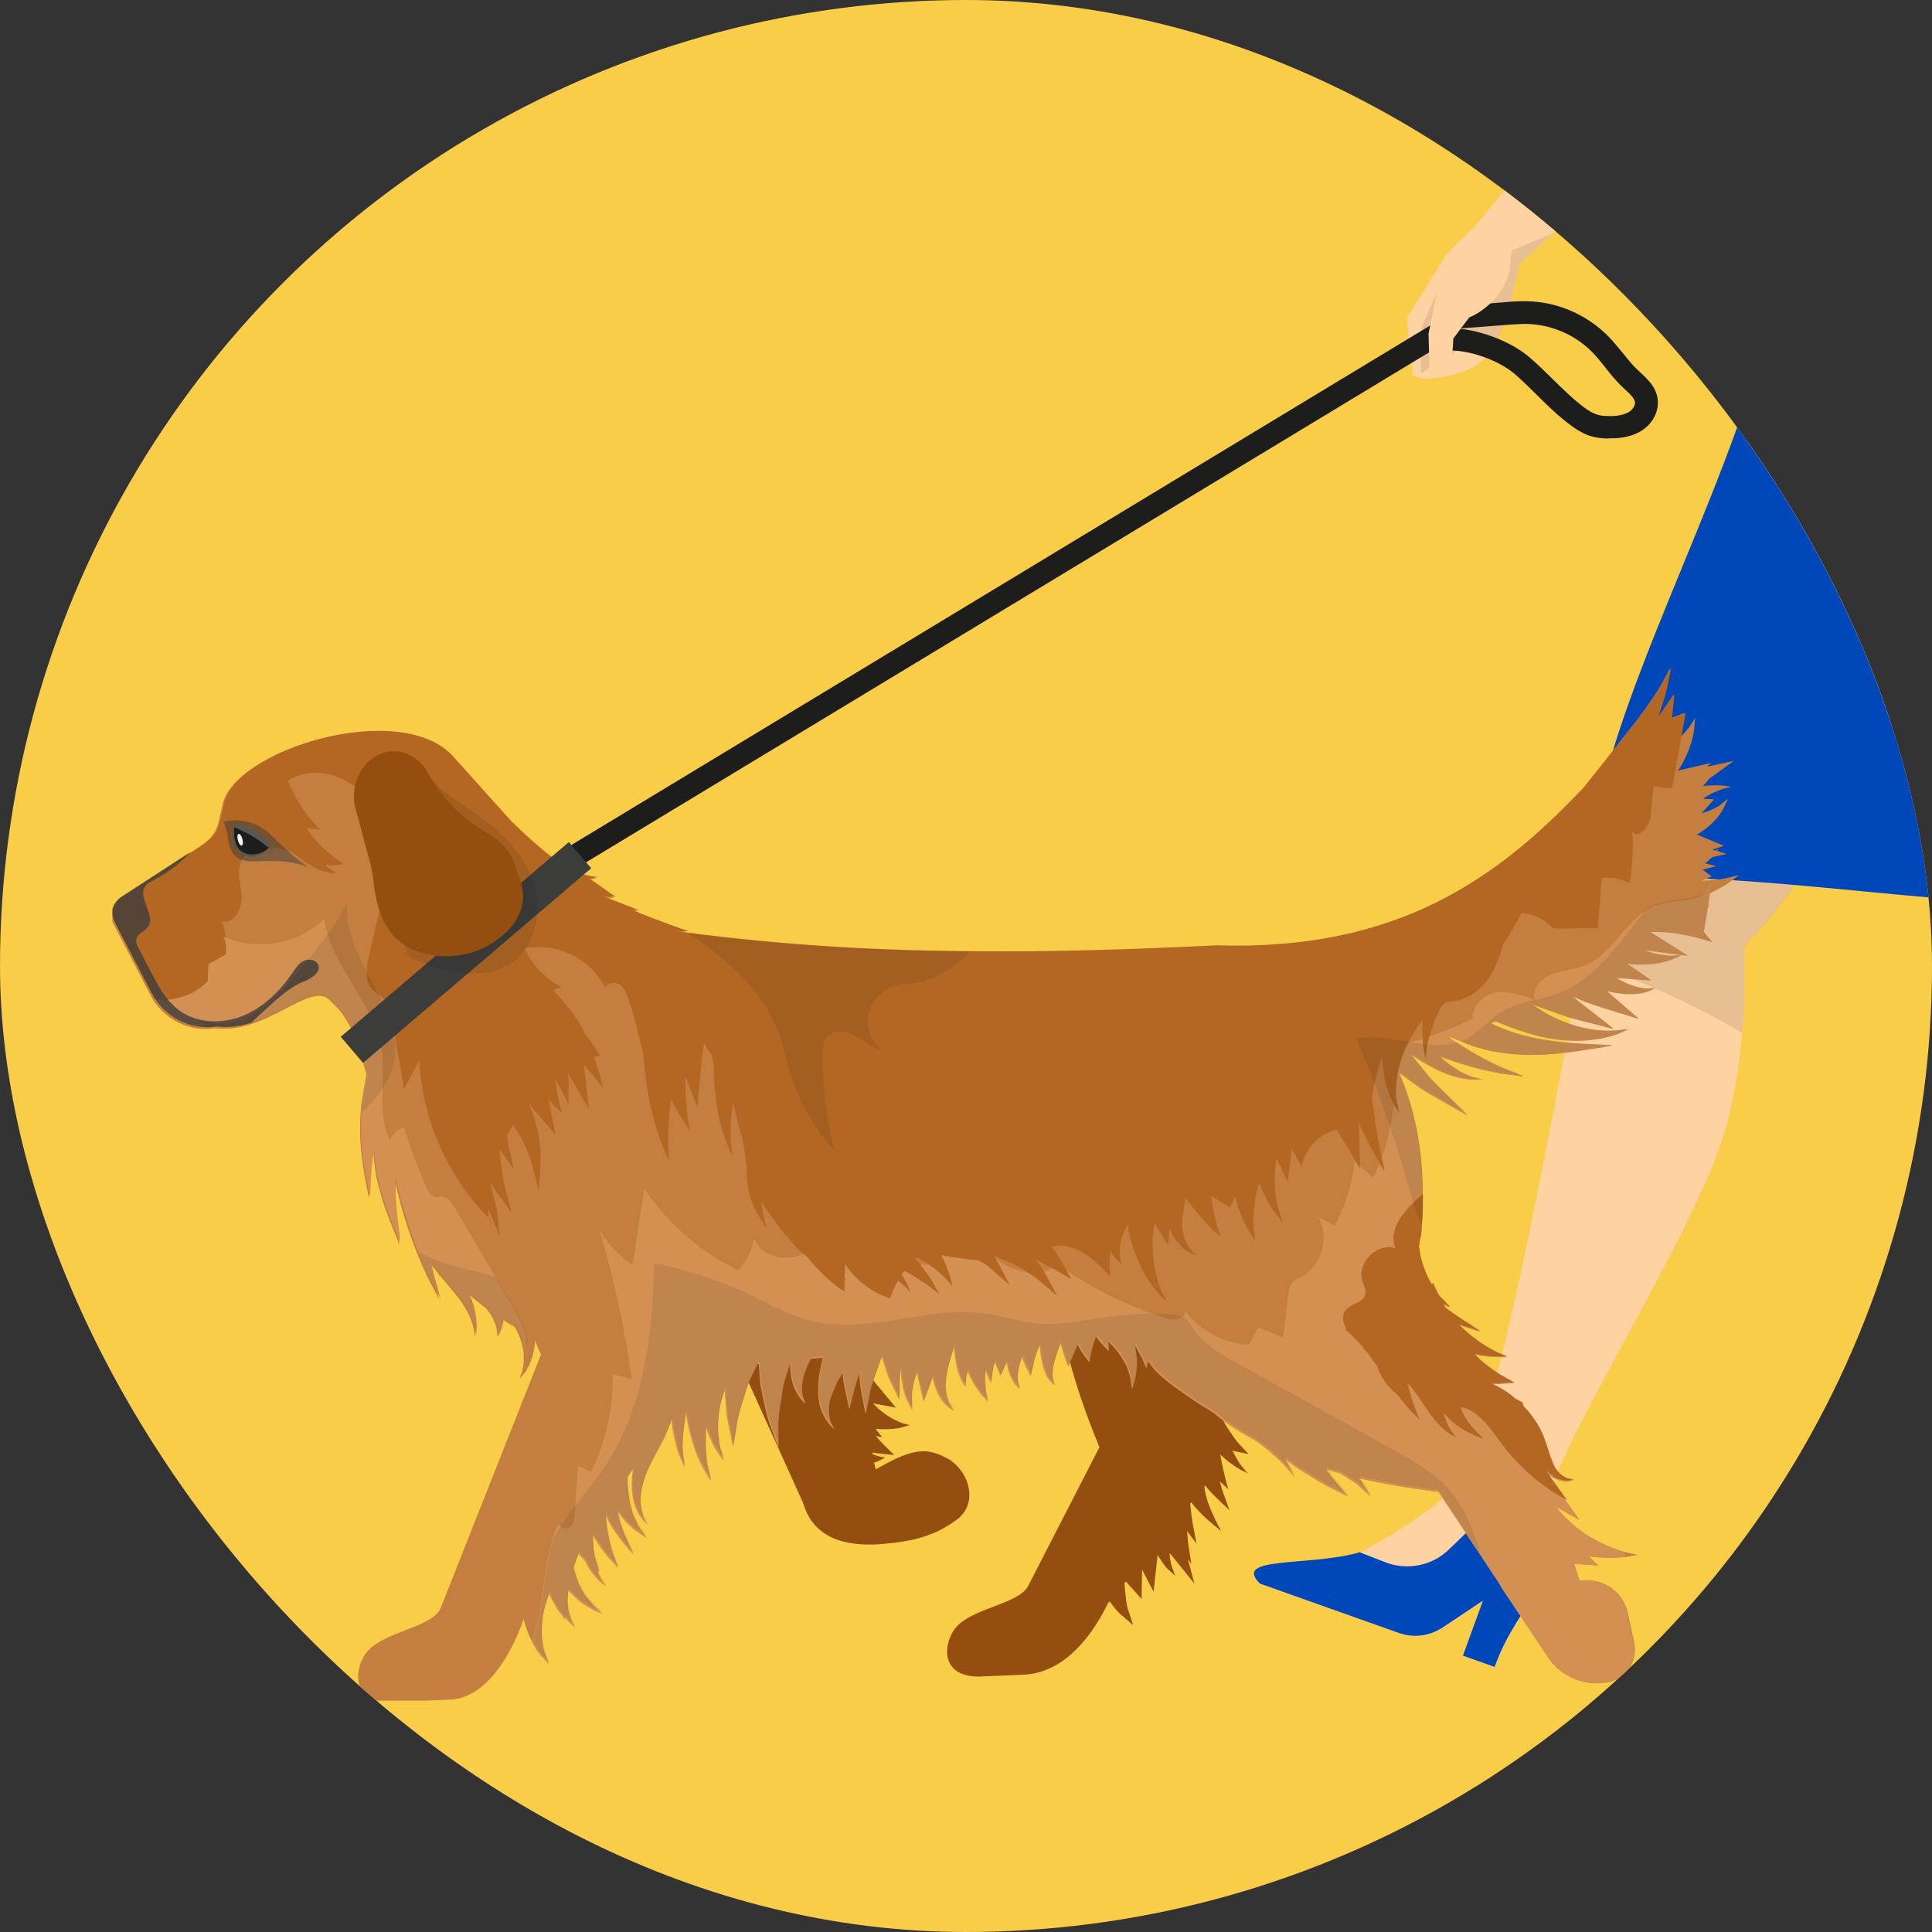<svg width="86" height="86" viewBox="0 0 86 86" fill="none" xmlns="http://www.w3.org/2000/svg">
<rect x="0" y="0" width="86" height="86" fill="#333333" stroke="none"/>
<g clip-path="url(#clip0_1056_75)">
<circle cx="43" cy="43" r="43" fill="#FACD49"/>
<g clip-path="url(#clip1_1056_75)">
<path d="M83.64 -16.67L76.53 -3.16C74.86 -0.44 78.8 2.57 80.84 -0.9L88.7 -13.98C91.01 -18.52 85.64 -20.34 83.63 -16.66L83.64 -16.67Z" fill="#FFD2A1"/>
<path d="M76.53 -3.16L65.73 9.98C65.73 9.98 67.21 11.84 67.3 11.77C70.8 9.38 79.27 1.61 80.55 -0.46C82.16 -2.86 78.46 -5.84 76.53 -3.16Z" fill="#FFD2A1"/>
<path d="M86.76 36.86C87.16 38.4 87.6 39.92 88.07 41.39C88.19 41.73 88.33 42.04 88.5 42.31V42.33C89.05 43.25 89.86 43.84 90.7 44.1C91.78 44.46 92.95 44.3 93.83 43.68C94.79 43.06 95.42 41.91 95.26 40.31C95.26 40.23 95.26 40.15 95.24 40.08C95.49 39.08 95.69 37.94 95.8 36.71C96.49 30.02 95.32 20.42 94.15 12.94L83.89 14.83C83.76 21.63 84.86 29.53 86.76 36.88V36.86Z" fill="#FFD2A1"/>
<path d="M71.97 35.03C71.55 36.57 71.17 38.1 70.84 39.6C70.78 39.95 70.74 40.29 70.75 40.61V40.63C70.75 41.7 71.16 42.61 71.76 43.26C72.52 44.11 73.61 44.56 74.68 44.47C75.82 44.42 76.94 43.73 77.61 42.26C77.65 42.19 77.68 42.12 77.71 42.04C78.43 41.3 79.16 40.41 79.88 39.4C83.82 33.95 87.6 25.06 90.33 17.99L80.5 14.49C76.99 20.32 73.99 27.7 71.97 35.02V35.03Z" fill="#FFD2A1"/>
<path d="M56.09 70.5L62.28 72.7C62.93 72.93 63.64 72.85 64.21 72.47L66.01 71.26L65.12 73.71L66.54 74.22C67.67 71.1 69.37 71 69.08 66.57C68.97 64.84 75.81 54.39 76.91 49.89C77.27 48.48 77.45 47.15 77.55 45.98C77.69 44.43 77.66 43.15 77.62 42.28C77.57 41.49 77.48 41.02 77.48 41.02C75.58 37.76 72.08 35.83 70.75 40.63V40.65C70.75 40.65 70.6 41.45 70.38 42.79C69.45 48.04 66.99 61.46 65.38 65.27C64.65 67.03 60.41 69.17 60.41 69.17C58.07 69.77 54.86 69.32 56.08 70.52L56.09 70.5Z" fill="#FFD2A1"/>
<path d="M69.08 66.56C69.08 66.56 68.96 66.49 68.78 66.46C67.85 66.32 66.91 66.64 66.24 67.29L64.5 68.97C63.75 69.7 62.64 69.92 61.66 69.54L60.51 69.09C60.46 69.12 60.42 69.13 60.42 69.13C58.08 69.73 54.87 69.28 56.08 70.49L62.27 72.69C62.92 72.92 63.64 72.83 64.21 72.45L66.01 71.25L65.12 73.7L66.53 74.2C67.67 71.08 69.37 70.98 69.07 66.54L69.08 66.56Z" fill="#0047BA"/>
<path opacity="0.1" d="M71.97 35.03C71.55 36.57 71.17 38.1 70.84 39.6C70.78 39.95 70.74 40.29 70.75 40.61V40.63C70.75 40.63 70.6 41.43 70.38 42.77C70.85 42.9 71.32 43.06 71.77 43.26C72.77 43.6 73.75 44.01 74.69 44.47C75.67 44.92 76.62 45.43 77.55 45.97C77.69 44.42 77.66 43.14 77.62 42.27C77.66 42.2 77.69 42.13 77.72 42.05C78.44 41.31 79.17 40.42 79.89 39.41C77.39 37.73 74.74 36.27 71.97 35.03Z" fill="#1D1D1B"/>
<path d="M83.48 -21.16C81.57 -13.4 77.81 -13.67 77.37 -9.29C77.05 -6.11 80.38 -4.89 80.38 -4.89C81.35 -0.42 82.07 3.52 81.8 6.52C81.8 6.52 91.38 4.73 92.04 4.56C90.45 0.04 93.24 -4.85 93.24 -13.08C93.24 -17.52 89.17 -23.63 89.17 -23.63C89.17 -23.63 83.8 -22.41 83.49 -21.17L83.48 -21.16Z" fill="#FFD2A1"/>
<path d="M77.15 -9.28C77.13 -9.08 77.13 -8.89 77.15 -8.71C77.27 -5.96 80.39 -4.89 80.39 -4.89C80.41 -3.79 80.49 -2.73 80.57 -1.71V-1.69C80.69 -0.43 80.84 0.74 81 1.84C81.2 3.19 81.37 4.45 81.49 5.59C81.51 5.77 81.53 5.94 81.55 6.1C81.55 6.1 81.8 6.06 82.24 6C83.24 5.86 85.2 5.59 87.1 5.31C87.65 5.23 88.18 5.15 88.69 5.09C90.4 4.83 91.81 4.62 92.04 4.56C91.92 4.23 91.82 3.91 91.79 3.58L91.77 3.56C91.57 2.7 91.53 1.81 91.57 0.89C91.57 0.64 91.59 0.4 91.61 0.14C91.73 -1.19 92 -2.63 92.28 -4.19C92.5 -5.33 92.71 -6.52 92.87 -7.84C92.97 -8.53 93.05 -9.21 93.11 -9.96C93.15 -10.29 93.17 -10.63 93.19 -10.98C93.23 -11.67 93.25 -12.35 93.25 -13.08C93.25 -17.53 90.35 -21.65 90.35 -21.65C90.35 -21.65 89.45 -21.3 88.51 -20.94C87.61 -20.63 86.86 -19.96 86.41 -19.14C86.39 -19.12 86.37 -19.08 86.35 -19.06L84.78 -16.04C84.29 -15.1 83.35 -14.47 82.27 -14.37L79.98 -14.17C78.61 -12.6 77.41 -11.58 77.18 -9.29L77.15 -9.28Z" fill="#D65156"/>
<path d="M70.74 39.33C76.11 38.21 89.67 41.13 95.38 40.06C95.38 40.06 96.24 34.57 96.28 28.7C96.3 25.01 96.01 21.17 94.95 18.44C95.75 16.16 96.26 12.08 93.97 7.08C93.46 5.92 92.73 4.77 91.79 3.59L91.77 3.57L87.96 4.33L87.16 4.49L82.22 5.45L81.49 5.59L81.43 5.61C81.43 5.69 80.1 9.94 78.37 15.85C75.94 24.13 70.74 32.9 70.74 39.33Z" fill="#0047BA"/>
<path opacity="0.1" d="M77.16 -8.71C77.28 -5.96 80.4 -4.89 80.4 -4.89C80.42 -3.79 80.5 -2.73 80.58 -1.71V-1.69C80.7 -0.43 80.85 0.74 81.01 1.84C81.21 3.19 81.38 4.45 81.5 5.59L81.44 5.61C81.44 5.69 79.7 11.39 78.21 16.4C79.43 13.69 82.14 10.59 82.22 7.61C82.24 7.08 82.24 6.53 82.24 6C82.24 5.82 82.24 5.63 82.22 5.45C82.18 1.68 81.83 -2.08 82.18 -5.83C80.2 -6.07 78.36 -7.14 77.16 -8.71Z" fill="#1D1D1B"/>
<path d="M87.16 -13.12L95.32 -0.22C96.84 2.58 101.42 0.67 99.43 -2.83L92.01 -16.17C89.22 -20.44 84.97 -16.68 87.16 -13.11V-13.12Z" fill="#FFD2A1"/>
<path d="M69.15 10.38L67.64 11.73L67.34 13.05C67.31 13.46 66.75 14.93 66.5 15.37C66.04 16.3 65.15 16.62 64.15 16.79L63.42 16.88L62.9 16.72C62.9 16.72 62.55 14.18 62.67 14.08L64.4 11.29L66.98 8.77L68.76 10.1L69.15 10.39V10.38Z" fill="#FFD2A1"/>
<path opacity="0.1" d="M69.15 10.38L67.64 11.73L67.34 13.05C67.21 13.85 66.84 14.71 66.5 15.37C66.21 14.5 63.26 16.62 63.26 16.62L63.28 14.58L63.94 13.08L67.29 11.15L69.15 10.38Z" fill="#1D1D1B"/>
<path d="M63.862 14.367L25.273 37.71L25.79 38.565L64.379 15.222L63.862 14.367Z" fill="#1D1D1B"/>
<path d="M42.13 64.9C41.17 64.37 40.47 64.55 38.98 65.41L38.91 65.1C38.91 65.1 38.95 65.1 38.97 65.09C39.27 64.98 39.41 64.85 39.42 64.87C39.42 64.87 39.21 64.87 38.97 64.78C38.92 64.76 38.87 64.74 38.83 64.71V64.66C39.01 64.69 39.18 64.7 39.33 64.72C39.62 64.75 39.81 64.77 39.81 64.77C39.81 64.77 39.67 64.64 39.46 64.43C39.32 64.29 39.15 64.12 38.99 63.92C39.16 63.96 39.27 63.97 39.27 63.97C39.27 63.97 39.14 63.82 38.97 63.6C39.34 63.64 39.68 63.62 39.94 63.58C40.11 63.56 40.25 63.5 40.35 63.48C40.44 63.45 40.5 63.44 40.5 63.44C40.5 63.44 40.45 63.42 40.35 63.4C40.26 63.37 40.12 63.35 39.98 63.27C39.68 63.15 39.33 62.92 39.03 62.64C38.97 62.58 38.92 62.53 38.86 62.47C39.42 62.57 39.88 62.66 39.88 62.66C39.88 62.66 39.41 62.1 38.94 61.53C38.54 60.94 38.13 60.33 38.1 60.29L37.93 60.5L36.41 53.53L30.1 54.41L35.74 66.88C35.96 67.59 36.52 68.91 39.16 68.74C40.64 68.62 41.56 68.39 42.57 67.66C43.59 66.93 43.15 65.45 42.14 64.9H42.13Z" fill="#944E0F"/>
<path d="M55.9 42.69C54.34 43.48 52.88 44.74 51.47 46.26C50.02 47.98 48.85 49.58 48.08 51.28C46.49 54.72 46.51 58.53 48.94 64.42L45.77 70.59C45.33 71.46 43.07 71.57 42.43 72.61C41.96 73.37 41.96 74.63 43.57 74.63L45.5 74.55C47.5 74.49 48.72 72.59 49.31 71.38L49.39 71.28C49.59 71.55 49.78 71.8 49.99 71.95C50.26 72.19 50.44 72.34 50.44 72.34C50.44 72.34 50.37 72.12 50.26 71.78C50.12 71.47 50.11 70.99 50.06 70.58C50.06 70.54 50.06 70.51 50.06 70.47L50.12 70.4C50.51 70.84 50.82 71.18 50.82 71.18C50.82 71.18 50.82 70.51 50.84 69.87C51.12 70.42 51.35 70.85 51.35 70.85C51.35 70.85 51.44 70.05 51.53 69.21C51.63 69.38 51.73 69.54 51.83 69.67C51.94 69.84 52.1 69.94 52.18 70.02C52.27 70.1 52.31 70.14 52.31 70.14C52.31 70.14 52.29 70.08 52.25 69.97C52.22 69.86 52.14 69.73 52.11 69.53C52.08 69.41 52.07 69.27 52.06 69.12C52.29 69.41 52.51 69.68 52.69 69.9C52.98 70.26 53.17 70.5 53.17 70.5C53.17 70.5 53.09 70.2 52.97 69.75C52.94 69.64 52.91 69.53 52.87 69.4C52.97 69.53 53.03 69.61 53.03 69.61C53.03 69.61 52.99 69.35 52.93 68.96C52.89 68.73 52.86 68.45 52.84 68.15C53.09 68.49 53.26 68.71 53.26 68.71C53.26 68.71 53.21 68.43 53.13 68.02C53.06 67.72 53.02 67.33 52.98 66.93L53.03 66.87C53.08 66.93 53.12 67 53.17 67.06C53.38 67.29 53.58 67.5 53.76 67.65C54.12 67.97 54.36 68.15 54.36 68.15C54.36 68.15 54.2 67.88 54.01 67.46C53.84 67.09 53.66 66.66 53.61 66.16C53.61 66.15 53.63 66.13 53.64 66.12C53.85 66.37 54.05 66.59 54.24 66.76C54.54 67.04 54.73 67.23 54.73 67.23C54.73 67.23 54.64 66.98 54.5 66.59C54.42 66.41 54.36 66.18 54.3 65.94C54.52 66.15 54.67 66.29 54.67 66.29C54.67 66.29 54.61 66.07 54.53 65.75C54.46 65.47 54.38 65.12 54.32 64.75C54.51 64.92 54.69 65.08 54.87 65.2C55.26 65.48 55.56 65.57 55.55 65.59C55.55 65.59 55.5 65.53 55.41 65.43C55.33 65.32 55.2 65.2 55.09 64.99C55.01 64.87 54.94 64.72 54.86 64.57C54.93 64.59 55 64.61 55.07 64.62C55.38 64.69 55.58 64.73 55.58 64.73C55.58 64.73 55.44 64.58 55.23 64.35C55.01 64.14 54.79 63.79 54.58 63.47C54.48 63.3 54.39 63.13 54.32 62.96C54.78 61.08 55.85 58.91 58.2 58.31C60.19 57.42 61.73 56.4 62.92 55.33C62.94 55.23 62.96 55.13 62.98 55.03C63.71 46.94 59.35 43.59 55.87 42.66L55.9 42.69Z" fill="#944E0F"/>
<path d="M77.47 38.91C77.47 38.91 77.39 38.97 77.3 39.04C77.19 39.12 77.03 39.26 76.82 39.38C76.62 39.51 76.38 39.64 76.12 39.76C75.82 39.9 75.47 40.02 75.11 40.13C74.91 40.18 74.7 40.23 74.5 40.26C74.65 40.38 74.82 40.5 74.97 40.62C74.99 40.64 75 40.65 75.02 40.67C75.17 40.68 75.3 40.67 75.44 40.64C75.75 40.57 75.95 40.4 76.04 40.32C76.06 40.31 76.07 40.29 76.09 40.28C76.08 40.31 76.06 40.35 76.02 40.42C75.95 40.55 75.83 40.75 75.57 40.93C75.52 40.97 75.46 40.99 75.4 41.02C75.57 41.18 75.72 41.33 75.84 41.48C75.85 41.49 75.86 41.51 75.87 41.52C76.06 41.74 76.19 41.9 76.22 41.94C76.18 41.93 76.02 41.88 75.78 41.81C75.75 41.81 75.73 41.8 75.7 41.79C75.4 41.68 74.95 41.62 74.54 41.54C74.14 41.49 73.75 41.48 73.44 41.49C74.33 42.05 75.12 42.55 75.12 42.55C75.12 42.55 74.16 42.42 73.1 42.28C73.41 42.41 73.71 42.49 73.98 42.52C74.23 42.57 74.44 42.57 74.58 42.55C74.73 42.55 74.82 42.54 74.82 42.54C74.82 42.54 74.74 42.57 74.6 42.63C74.47 42.7 74.26 42.78 74 42.84C73.58 42.94 73 42.97 72.41 42.9C73.01 43.31 73.5 43.65 73.5 43.65C73.5 43.65 72.76 43.59 71.92 43.53C72.22 43.71 72.52 43.85 72.79 43.93C72.92 43.97 73.03 43.99 73.14 44C73.25 44.02 73.35 44.03 73.42 44.01C73.59 44.01 73.68 44 73.68 44C73.68 44 73.59 44.03 73.44 44.1C73.36 44.14 73.27 44.17 73.15 44.19C73.04 44.22 72.91 44.24 72.75 44.25C72.39 44.28 71.96 44.22 71.51 44.12C71.81 44.39 72.12 44.64 72.36 44.86C72.66 45.12 72.88 45.3 72.92 45.35C72.86 45.33 72.59 45.25 72.21 45.13C71.78 44.99 71.16 44.82 70.56 44.6C70.37 44.51 70.17 44.43 69.98 44.35C70.41 44.73 70.87 45.04 71.2 45.32C71.53 45.57 71.76 45.76 71.81 45.8C71.74 45.79 71.46 45.71 71.06 45.61C70.61 45.48 69.96 45.36 69.35 45.12C69.04 45.01 68.73 44.91 68.44 44.8C68.35 44.77 68.27 44.74 68.19 44.71C68.19 44.71 68.18 44.71 68.17 44.71C68.42 44.88 68.68 45.04 68.94 45.19C69.74 45.62 70.64 45.86 71.33 45.89C71.67 45.91 71.97 45.89 72.17 45.86C72.33 45.83 72.43 45.82 72.47 45.82C72.43 45.84 72.34 45.88 72.19 45.95C72 46.04 71.71 46.14 71.35 46.21C70.63 46.38 69.6 46.38 68.59 46.15C67.88 45.97 67.17 45.72 66.58 45.47C66.51 45.5 66.43 45.53 66.36 45.56C66.6 45.69 66.86 45.79 67.13 45.89C68.2 46.29 69.4 46.41 70.29 46.47C71.19 46.52 71.78 46.54 71.78 46.54C71.78 46.54 71.2 46.65 70.3 46.78C69.41 46.91 68.18 47.06 66.89 46.87C66.57 46.82 66.25 46.78 65.93 46.67C65.6 46.6 65.32 46.48 65.04 46.36C64.88 46.29 64.73 46.23 64.58 46.17C64.55 46.17 64.53 46.18 64.5 46.19C65.25 46.71 66.03 47.16 66.66 47.44C67 47.61 67.3 47.7 67.51 47.79C67.66 47.86 67.77 47.9 67.81 47.92C67.76 47.92 67.65 47.9 67.49 47.88C67.27 47.84 66.95 47.83 66.57 47.74C65.88 47.62 64.98 47.36 64.08 47.03C64.34 47.27 64.61 47.48 64.87 47.63C65.02 47.74 65.17 47.8 65.3 47.85C65.43 47.92 65.55 47.96 65.66 47.98C65.86 48.03 65.98 48.06 65.98 48.06C65.98 48.06 65.86 48.06 65.64 48.06C65.53 48.06 65.4 48.06 65.25 48.03C65.1 48.01 64.92 47.98 64.74 47.92C64.14 47.76 63.45 47.38 62.78 46.92C63.06 47.27 63.35 47.61 63.61 47.94C63.91 48.28 64.22 48.56 64.48 48.82C64.93 49.26 65.25 49.57 65.33 49.66C65.24 49.61 64.85 49.39 64.29 49.07C63.97 48.88 63.58 48.68 63.19 48.42C62.89 48.2 62.58 47.97 62.26 47.74C63.09 49.59 63.52 51.97 63.25 55.01C63.22 55.11 63.2 55.21 63.18 55.31C63.17 55.38 63.17 55.44 63.15 55.5C63.18 55.64 63.2 55.78 63.22 55.92C63.33 56.38 63.5 56.83 63.72 57.19L63.79 57.14C63.79 57.14 63.88 57.36 64.01 57.63C64.14 57.81 64.29 57.91 64.37 58.02C64.46 58.11 64.51 58.16 64.53 58.19C64.5 58.18 64.43 58.15 64.32 58.1C64.29 58.09 64.26 58.07 64.23 58.06C64.27 58.12 64.31 58.18 64.35 58.25C64.55 58.4 64.74 58.53 64.92 58.65C65.5 59.03 65.89 59.28 65.89 59.28C65.89 59.28 65.52 59.16 64.94 58.98C64.98 59.02 65.01 59.06 65.05 59.1C65.47 59.51 65.96 59.86 66.37 60.08C66.57 60.2 66.75 60.25 66.87 60.32C67 60.37 67.07 60.41 67.07 60.41C67.07 60.41 66.99 60.41 66.85 60.41C66.72 60.41 66.51 60.42 66.27 60.39C66.08 60.37 65.85 60.34 65.62 60.29C65.72 60.4 65.83 60.5 65.94 60.61C66.27 60.86 66.62 61.15 66.91 61.29C67.21 61.46 67.4 61.57 67.4 61.57C67.4 61.57 67.18 61.58 66.84 61.6C66.7 61.62 66.54 61.61 66.38 61.6C66.41 61.61 66.43 61.63 66.45 61.65C66.6 61.72 66.77 61.81 66.94 61.92C67.11 62.02 67.28 62.15 67.44 62.29C67.55 62.36 67.65 62.42 67.74 62.46L67.8 62.64C68.09 62.94 68.35 63.29 68.55 63.67C68.74 64.05 68.85 64.42 68.95 64.75C69.06 65.03 69.14 65.34 69.31 65.52C69.46 65.71 69.65 65.82 69.8 65.86C69.92 65.89 70 65.89 70.03 65.89C70 65.9 69.92 65.94 69.79 65.95C69.62 65.96 69.37 65.92 69.11 65.76C68.99 65.69 68.89 65.6 68.79 65.5C68.86 65.6 68.92 65.7 68.98 65.8C69.65 66.74 70.31 67.66 70.31 67.66C70.31 67.66 69.87 67.42 69.28 67.08C69.28 67.08 69.28 67.09 69.29 67.1C69.56 67.48 70.02 67.89 70.53 68.26C71.05 68.61 71.64 68.87 72.11 69.02C72.17 69.05 72.24 69.06 72.29 69.08C72.45 69.12 72.59 69.14 72.69 69.17C72.84 69.2 72.91 69.22 72.91 69.22C72.91 69.22 72.83 69.23 72.69 69.25C72.61 69.26 72.5 69.28 72.39 69.3C72.3 69.31 72.2 69.33 72.09 69.33C71.71 69.36 71.24 69.35 70.73 69.28C70.97 69.52 71.15 69.69 71.15 69.69C71.15 69.69 70.65 69.65 70.07 69.61L70.31 70.36H70.5C71.43 70.27 72.27 70.9 72.46 71.81L72.74 73.11C72.93 73.95 72.36 74.77 71.51 74.9H71.48C70.48 75.06 69.49 74.62 68.93 73.78L66.82 70.62H66.84L64.04 66.41C62.73 66.25 61.56 66.05 60.49 65.8C60.67 66.02 60.77 66.24 60.87 66.38C60.95 66.51 61 66.58 61.02 66.62C60.99 66.59 60.92 66.53 60.81 66.43C60.66 66.31 60.49 66.1 60.21 65.93C60.05 65.82 59.87 65.71 59.67 65.59C59.45 65.53 59.23 65.46 59.01 65.4C59.18 65.63 59.34 65.84 59.49 66.01C59.8 66.37 60 66.61 60 66.61C60 66.61 59.72 66.47 59.3 66.26C58.86 66.06 58.33 65.7 57.76 65.35C57.56 65.21 57.36 65.07 57.17 64.92C57.29 65.11 57.39 65.28 57.45 65.41C57.57 65.62 57.64 65.74 57.64 65.74C57.64 65.74 57.55 65.64 57.39 65.46C57.23 65.27 57.01 65.02 56.7 64.77C56.48 64.57 56.22 64.36 55.93 64.15C55.37 63.85 54.85 63.53 54.38 63.18C54.26 63.09 54.16 62.99 54.04 62.9C53.64 62.65 53.24 62.4 52.86 62.14C52.41 61.81 52 61.55 51.6 61.17C51.42 61 51.26 60.8 51.12 60.58C51.07 60.78 51.04 60.9 51.04 60.9C51.04 60.9 50.97 60.73 50.85 60.46C50.76 60.28 50.64 60.07 50.51 59.87C50.62 60.32 50.66 60.77 50.58 61.09C50.58 61.32 50.49 61.51 50.46 61.63C50.43 61.76 50.41 61.83 50.41 61.83C50.41 61.83 50.4 61.76 50.38 61.63C50.35 61.5 50.35 61.33 50.27 61.12C50.24 61.02 50.2 60.91 50.16 60.8C50.1 60.69 50.04 60.59 49.97 60.48C49.92 60.36 49.83 60.26 49.75 60.16C49.66 60.06 49.6 59.97 49.48 59.85L49.36 59.72C49.36 59.98 49.36 60.14 49.36 60.14C49.36 60.14 49.24 60.01 49.06 59.82C48.97 59.73 48.88 59.61 48.8 59.48C48.58 60.02 48.5 60.64 48.5 60.64C48.5 60.64 48.41 60.51 48.26 60.32C48.16 60.19 48.07 60.02 47.98 59.84C47.78 60.31 47.6 60.73 47.56 60.79C47.61 60.8 47.64 60.82 47.66 60.82C47.64 60.82 47.6 60.82 47.55 60.81C47.51 60.74 47.37 60.31 47.21 59.78C47.04 60.26 46.87 60.72 46.85 61.06C46.81 61.39 46.94 61.62 46.96 61.66C46.94 61.65 46.89 61.61 46.82 61.55C46.73 61.46 46.62 61.32 46.54 61.11C46.39 60.75 46.34 60.31 46.28 59.85C46.16 60.17 46.03 60.51 45.99 60.78C45.92 61.06 45.88 61.25 45.88 61.25C45.88 61.25 45.8 61.07 45.67 60.81C45.61 60.7 45.56 60.56 45.5 60.41C45.48 60.46 45.45 60.52 45.43 60.58C45.36 60.81 45.32 61.02 45.3 61.21C45.27 61.58 45.41 61.83 45.4 61.84C45.4 61.83 45.16 61.67 44.99 61.26C44.92 61.07 44.86 60.86 44.82 60.63C44.66 60.97 44.54 61.23 44.54 61.23C44.54 61.23 44.43 60.97 44.29 60.63C44.24 60.76 44.2 60.87 44.2 60.98C44.15 61.33 44.11 61.56 44.11 61.56C44.11 61.56 44.02 61.34 43.88 61C43.88 60.99 43.88 60.97 43.87 60.95C43.84 61.26 43.83 61.56 43.87 61.81C43.87 61.99 43.93 62.12 43.94 62.23C43.97 62.34 43.98 62.4 43.98 62.4C43.98 62.4 43.94 62.35 43.87 62.27C43.8 62.19 43.68 62.08 43.58 61.93C43.41 61.71 43.23 61.39 43.08 61.04C43.06 61.09 43.04 61.15 43.03 61.2C42.96 61.5 42.99 61.72 42.98 61.72C42.98 61.72 42.83 61.55 42.72 61.23C42.59 60.91 42.52 60.46 42.48 59.99V59.94C42.45 60.02 42.42 60.1 42.4 60.18C42.18 60.86 42.02 61.54 42.12 62.04C42.16 62.29 42.25 62.49 42.34 62.62C42.41 62.71 42.45 62.77 42.47 62.8C42.39 62.76 42.07 62.6 41.82 62.15C41.68 61.91 41.59 61.61 41.52 61.3C41.3 61.9 41.12 62.38 41.12 62.38C41.12 62.38 40.98 61.78 40.82 61.08C40.7 61.4 40.62 61.71 40.6 61.99C40.56 62.22 40.6 62.41 40.6 62.55C40.6 62.69 40.61 62.77 40.61 62.77C40.61 62.77 40.57 62.7 40.51 62.58C40.46 62.45 40.33 62.28 40.28 62.04C40.18 61.72 40.12 61.32 40.11 60.88C40.06 61.16 40.03 61.42 40.04 61.64C40.04 62.03 40.03 62.29 40.03 62.29C40.03 62.29 39.91 62.05 39.74 61.69C39.55 61.36 39.42 60.89 39.26 60.39C39.26 60.41 39.25 60.43 39.23 60.45C39.03 61.05 38.77 61.65 38.71 62.13C38.61 62.62 38.54 62.94 38.54 62.94C38.54 62.94 38.48 62.62 38.39 62.13C38.32 61.84 38.29 61.48 38.27 61.09C38.16 61.43 38.05 61.76 37.99 62.03C37.89 62.44 37.82 62.72 37.82 62.72C37.82 62.72 37.76 62.44 37.67 62.03C37.6 61.77 37.56 61.45 37.52 61.1C37.43 61.25 37.35 61.39 37.26 61.54C37.2 61.69 37.14 61.84 37.08 61.98C37.05 62.05 37.02 62.13 36.99 62.2C36.97 62.27 36.96 62.34 36.94 62.4C36.91 62.55 36.91 62.68 36.91 62.8C36.9 62.93 36.94 63.04 36.95 63.14C36.96 63.25 37 63.33 37.04 63.4C37.11 63.55 37.15 63.62 37.15 63.62C37.15 63.6 36.83 63.4 36.61 62.87C36.56 62.73 36.5 62.58 36.48 62.41C36.47 62.32 36.45 62.24 36.44 62.15C36.44 62.06 36.44 61.97 36.44 61.89C36.44 61.7 36.45 61.51 36.47 61.31C36.5 61.12 36.54 60.94 36.57 60.75C36.6 60.65 36.62 60.54 36.64 60.44L36.1 60.49C35.86 60.93 35.71 61.4 35.71 61.79C35.71 61.99 35.74 62.18 35.8 62.3C35.83 62.4 35.85 62.47 35.86 62.49C35.84 62.47 35.79 62.42 35.72 62.34C35.62 62.25 35.52 62.08 35.41 61.86C35.26 61.56 35.19 61.13 35.19 60.67C35.07 60.99 34.96 61.34 34.87 61.71C34.78 62.36 34.63 63.04 34.66 63.55V64.41C34.66 64.41 34.53 64.09 34.36 63.6C34.14 63.11 34.03 62.41 33.87 61.68C33.83 61.36 33.82 61.04 33.8 60.72H33.72C33.56 61.04 33.4 61.37 33.26 61.73C33.07 62.36 32.83 63.02 32.78 63.53C32.69 64.05 32.64 64.39 32.64 64.39C32.64 64.39 32.57 64.05 32.47 63.54C32.34 63.08 32.32 62.48 32.28 61.85C32.25 61.93 32.21 62.02 32.18 62.1C31.96 62.77 31.91 63.54 32 64.1C32.01 64.39 32.11 64.61 32.15 64.78C32.18 64.91 32.2 64.99 32.21 65.02C32.18 64.99 32.14 64.91 32.07 64.82C31.99 64.67 31.81 64.48 31.7 64.19C31.6 64 31.51 63.76 31.44 63.5C31.39 64.03 31.4 64.53 31.45 64.94C31.47 65.24 31.56 65.48 31.59 65.66C31.62 65.79 31.64 65.88 31.65 65.92C31.62 65.89 31.58 65.81 31.51 65.7C31.43 65.54 31.27 65.33 31.15 65.03C30.89 64.48 30.67 63.69 30.54 62.87C30.46 63.35 30.39 63.8 30.39 64.18C30.36 64.52 30.4 64.79 30.44 64.99C30.47 65.19 30.48 65.3 30.48 65.3C30.48 65.3 30.43 65.19 30.35 65.01C30.26 64.82 30.15 64.56 30.08 64.21C30 63.91 29.95 63.55 29.89 63.17C29.88 63.24 29.86 63.3 29.84 63.36C29.73 63.62 29.63 63.91 29.5 64.14C29.25 64.63 28.99 65.07 28.81 65.49C28.63 65.91 28.53 66.34 28.51 66.7C28.48 67.07 28.59 67.37 28.66 67.58C28.77 67.77 28.84 67.88 28.84 67.88C28.84 67.88 28.75 67.78 28.59 67.62C28.46 67.43 28.27 67.13 28.2 66.72C28.12 66.34 28.12 65.87 28.2 65.37L27.93 65.75C27.93 65.84 27.93 65.94 27.93 66.03C27.97 66.67 28.09 67.33 28.33 67.76C28.42 68 28.56 68.14 28.65 68.27C28.74 68.4 28.79 68.46 28.79 68.46C28.79 68.46 28.72 68.41 28.59 68.33C28.47 68.24 28.25 68.14 28.08 67.94C27.87 67.77 27.68 67.54 27.5 67.27C27.53 67.57 27.62 67.86 27.72 68.11C27.85 68.45 27.98 68.72 28.07 68.92C28.14 69.06 28.19 69.16 28.21 69.2C28.18 69.17 28.1 69.09 28 68.97C27.86 68.8 27.66 68.57 27.44 68.26C27.27 68.03 27.1 67.75 26.96 67.41C26.99 68.01 27.11 68.59 27.24 69.03C27.3 69.27 27.4 69.45 27.44 69.59C27.49 69.73 27.53 69.8 27.53 69.8C27.53 69.8 27.47 69.74 27.37 69.63C27.28 69.52 27.11 69.38 26.96 69.17C26.77 68.94 26.58 68.65 26.38 68.32C26.38 68.35 26.38 68.39 26.38 68.43C26.41 68.79 26.42 69.22 26.53 69.49C26.61 69.75 26.67 69.93 26.68 69.98C26.66 69.97 26.61 69.93 26.55 69.88C26.63 70.06 26.71 70.22 26.78 70.34C26.91 70.52 26.99 70.62 26.99 70.62C26.99 70.62 26.89 70.54 26.71 70.4C26.55 70.23 26.31 70 26.13 69.63C26.1 69.59 26.09 69.54 26.07 69.5C25.96 69.39 25.85 69.28 25.75 69.15C25.68 69.35 25.61 69.55 25.54 69.76C25.54 69.76 25.54 69.78 25.54 69.79C25.64 70.3 25.86 70.78 26.11 71.11C26.3 71.33 26.46 71.54 26.61 71.65C26.74 71.77 26.82 71.84 26.82 71.84C26.82 71.84 26.73 71.8 26.56 71.73C26.38 71.66 26.16 71.52 25.89 71.34C25.7 71.2 25.49 71 25.3 70.78C25.25 71.09 25.25 71.38 25.29 71.63C25.34 71.87 25.4 72.09 25.48 72.23C25.56 72.37 25.6 72.45 25.6 72.45C25.6 72.43 25.37 72.28 25.12 71.93C25.15 72.04 25.16 72.1 25.16 72.1C25.16 72.1 25.12 72.04 25.05 71.94C24.98 71.84 24.85 71.7 24.75 71.52C24.65 71.35 24.55 71.16 24.45 70.94C24.36 71.17 24.28 71.42 24.22 71.66C24.08 72.24 24.08 72.86 24.18 73.32C24.21 73.56 24.31 73.72 24.35 73.86C24.4 73.99 24.43 74.07 24.43 74.07C24.43 74.07 24.37 74.01 24.28 73.9C24.19 73.79 24.02 73.66 23.89 73.43C23.82 73.32 23.74 73.19 23.67 73.05C23.53 72.78 23.41 72.45 23.31 72.1L23.28 72.14C23.28 72.14 22.17 75.66 19.94 75.66L17.39 75.77C15.74 75.77 15.74 74.48 16.22 73.69C16.87 72.63 19.15 72.51 19.6 71.62L24.08 60.3L23.82 59.68C23.8 60.02 23.73 60.33 23.63 60.59C23.58 60.73 23.52 60.84 23.46 60.94C23.41 61.05 23.35 61.13 23.29 61.18C23.18 61.31 23.12 61.37 23.12 61.37C23.12 61.37 23.15 61.28 23.21 61.14C23.24 61.07 23.26 60.97 23.28 60.87C23.3 60.76 23.32 60.65 23.31 60.52C23.31 60.43 23.31 60.33 23.31 60.24C23.27 59.86 23.13 59.44 22.91 59.06C22.72 58.95 22.54 58.85 22.36 58.73C22.36 58.78 22.36 58.83 22.35 58.87C22.34 59.07 22.26 59.24 22.22 59.35C22.17 59.46 22.15 59.52 22.15 59.52C22.15 59.52 22.15 59.45 22.13 59.34C22.12 59.23 22.11 59.08 22.03 58.9C21.95 58.68 21.81 58.44 21.63 58.23C21.35 58.02 21.07 57.79 20.8 57.56C20.89 57.77 20.97 57.98 21.03 58.17C21.15 58.57 21.17 58.92 21.17 59.16C21.15 59.39 21.14 59.52 21.14 59.52C21.14 59.52 21.12 59.39 21.09 59.16C21.04 58.94 20.94 58.62 20.75 58.29C20.49 57.83 20.06 57.35 19.6 56.8C19.55 56.77 19.51 56.75 19.51 56.75L19.53 56.72C19.4 56.55 19.27 56.38 19.13 56.2C19.14 56.28 19.16 56.36 19.18 56.43C19.27 56.87 19.38 57.22 19.45 57.47C19.52 57.73 19.56 57.87 19.56 57.87C19.56 57.87 19.49 57.74 19.37 57.5C19.26 57.27 19.06 56.94 18.88 56.52C18.5 55.69 18.07 54.54 17.76 53.32C17.69 53.05 17.63 52.77 17.57 52.49V53.01C17.55 53.45 17.62 53.87 17.64 54.23C17.71 54.86 17.77 55.3 17.78 55.41C17.74 55.31 17.58 54.89 17.34 54.31C17.23 53.97 17.04 53.57 16.94 53.11C16.88 52.89 16.81 52.65 16.75 52.4C16.71 52.16 16.68 51.9 16.65 51.63C16.63 51.49 16.63 51.35 16.62 51.21C16.57 51.51 16.53 51.81 16.51 52.07C16.47 52.45 16.46 52.77 16.45 53C16.44 53.22 16.43 53.35 16.43 53.35C16.43 53.35 16.4 53.22 16.36 53.01C16.32 52.79 16.24 52.47 16.19 52.09C16.05 51.33 15.97 50.27 16.08 49.17C16.15 48.7 16.23 48.25 16.31 47.83C15.96 46.43 15.58 45.32 14.76 44.61C14.12 43.75 12.78 45.09 11.11 45.61C10.63 45.76 10.12 45.83 9.59 45.77C8.58 45.93 7.57 45.51 6.96 44.71C6.92 44.66 6.88 44.6 6.84 44.54C6.79 44.45 6.73 44.37 6.69 44.28L5.04 41.11C4.84 40.71 4.97 40.24 5.34 40L8.42 38L8.74 37.79C9.31 37.42 9.61 37.16 9.75 36.49L9.89 35.89C10.27 33.41 17.79 31.13 20.11 33.74C21.12 34.87 21.96 35.8 22.67 36.59C23.05 36.97 23.54 37.42 24.05 37.85C24.6 38.32 25.17 38.7 25.67 38.89C25.91 38.98 26.13 39.04 26.29 39.06C26.45 39.08 26.54 39.09 26.54 39.09C26.54 39.09 26.45 39.11 26.3 39.14C26.25 39.14 26.2 39.15 26.15 39.16C26.43 39.33 26.67 39.52 26.87 39.65C27.13 39.85 27.31 39.97 27.31 39.97C27.31 39.97 27.09 39.97 26.75 39.94C26.94 40.01 27.11 40.08 27.27 40.14C27.87 40.37 28.29 40.54 28.39 40.58C28.34 40.58 28.23 40.57 28.06 40.55C28.06 40.55 28.06 40.55 28.07 40.55C28.68 40.83 29.31 41.04 29.78 41.22C30.25 41.39 30.56 41.5 30.56 41.5C30.56 41.5 30.34 41.5 29.98 41.51C38.19 42.59 45.22 42.55 54.09 42.14C62.2 42.4 66.67 39.12 70.48 35.07C70.9 34.55 71.68 33.56 72.45 32.58C73 31.9 73.49 31.22 73.83 30.68C74.11 30.2 74.29 29.84 74.33 29.76C74.32 29.85 74.25 30.24 74.12 30.8C74.03 31.14 73.9 31.53 73.76 31.95C73.91 31.78 74.03 31.63 74.12 31.47C74.34 31.16 74.48 30.95 74.48 30.95C74.48 30.95 74.45 31.2 74.41 31.58C74.41 31.71 74.38 31.84 74.36 31.98C74.62 31.87 74.83 31.79 74.92 31.76L74.97 31.74C74.97 31.74 74.93 31.85 74.88 32.01C74.81 32.23 74.7 32.54 74.62 32.83C74.62 32.89 74.6 32.95 74.59 33.01C74.64 32.97 74.68 32.93 74.72 32.89C74.87 32.75 75 32.61 75.1 32.48C75.23 32.34 75.3 32.2 75.36 32.11C75.42 32.01 75.45 31.96 75.45 31.96C75.45 31.96 75.45 32.03 75.44 32.14C75.43 32.25 75.43 32.42 75.39 32.61C75.32 33.01 75.15 33.54 74.86 34.04C74.81 34.13 74.75 34.21 74.69 34.3C75.5 34.11 76.18 33.96 76.18 33.96C76.18 33.96 76.1 34.03 75.98 34.13C76.67 33.98 77.18 33.87 77.18 33.87C77.18 33.87 76.71 34.21 76.1 34.65C76.01 34.75 75.91 34.87 75.8 35C75.96 34.97 76.12 34.96 76.26 34.96C76.51 34.95 76.72 34.96 76.86 34.99C77 35.02 77.08 35.03 77.08 35.03C77.08 35.03 76.76 35.06 76.33 35.26C76.16 35.33 75.99 35.43 75.8 35.55C76.09 35.57 76.3 35.59 76.3 35.59C76.3 35.59 76.04 35.87 75.74 36.2C75.98 36.13 76.21 36.05 76.39 35.94C76.57 35.86 76.67 35.74 76.77 35.67C76.84 35.62 76.89 35.58 76.91 35.56C76.91 35.58 76.88 35.64 76.84 35.73C76.78 35.83 76.73 36.01 76.6 36.18C76.4 36.5 76.02 36.87 75.54 37.15C76.17 37.41 76.74 37.65 76.74 37.65C76.74 37.65 76.52 37.72 76.21 37.82C76.26 37.83 76.3 37.85 76.35 37.86C76.43 37.82 76.48 37.8 76.5 37.79C76.5 37.8 76.47 37.84 76.43 37.88C76.68 37.96 76.85 38.01 76.85 38.01C76.85 38.01 76.59 38.07 76.2 38.16C76.16 38.21 76.11 38.26 76.05 38.31C76 38.35 75.95 38.39 75.9 38.42C76.2 38.51 76.4 38.56 76.4 38.56C76.4 38.56 76.16 38.61 75.79 38.71C76.01 38.88 76.19 39.01 76.19 39.01C76.19 39.01 76 39.1 75.75 39.2C76.08 39.2 76.4 39.17 76.66 39.12C76.9 39.09 77.08 39.03 77.22 39C77.33 38.97 77.39 38.96 77.42 38.95L77.47 38.91Z" fill="#C47F40"/>
<path d="M76.18 39.28C76.16 39.43 76.14 39.59 76.12 39.74C76.09 39.93 76.07 40.12 76.04 40.31C76.04 40.34 76.03 40.38 76.02 40.41C75.97 40.77 75.91 41.12 75.84 41.47C75.83 41.58 75.81 41.68 75.78 41.79C75.75 41.79 75.73 41.78 75.7 41.77C75.4 41.66 74.95 41.6 74.54 41.52C74.14 41.47 73.75 41.46 73.44 41.47C74.33 42.03 75.12 42.53 75.12 42.53C75.12 42.53 74.16 42.4 73.1 42.26C73.41 42.39 73.71 42.47 73.98 42.5C74.23 42.55 74.44 42.55 74.58 42.53C74.73 42.53 74.82 42.52 74.82 42.52C74.82 42.52 74.74 42.55 74.6 42.61C74.47 42.68 74.26 42.76 74 42.82C73.58 42.92 73 42.95 72.41 42.88C73.01 43.29 73.5 43.63 73.5 43.63C73.5 43.63 72.76 43.57 71.92 43.51C72.22 43.69 72.52 43.83 72.79 43.91C72.92 43.95 73.03 43.97 73.14 43.98C73.25 44 73.35 44.01 73.42 43.99C73.59 43.99 73.68 43.98 73.68 43.98C73.68 43.98 73.59 44.01 73.44 44.08C73.36 44.12 73.27 44.15 73.15 44.17C73.04 44.2 72.91 44.22 72.75 44.23C72.39 44.26 71.96 44.2 71.51 44.1C71.81 44.37 72.12 44.62 72.36 44.84C72.66 45.1 72.88 45.28 72.92 45.33C72.86 45.31 72.59 45.23 72.21 45.11C71.78 44.97 71.16 44.8 70.56 44.58C70.37 44.49 70.17 44.41 69.98 44.33C70.41 44.71 70.87 45.02 71.2 45.3C71.53 45.55 71.76 45.74 71.81 45.78C71.74 45.77 71.46 45.69 71.06 45.59C70.61 45.46 69.96 45.34 69.35 45.1C69.04 44.99 68.73 44.89 68.44 44.78C68.35 44.75 68.27 44.72 68.19 44.69C68.19 44.69 68.18 44.69 68.17 44.69C68.42 44.86 68.68 45.02 68.94 45.17C69.74 45.6 70.64 45.84 71.33 45.87C71.67 45.89 71.97 45.87 72.17 45.84C72.33 45.81 72.43 45.8 72.47 45.8C72.43 45.82 72.34 45.86 72.19 45.93C72 46.02 71.71 46.12 71.35 46.19C70.63 46.36 69.6 46.36 68.59 46.13C67.88 45.95 67.17 45.7 66.58 45.45C66.51 45.48 66.43 45.51 66.36 45.54C66.6 45.67 66.86 45.77 67.13 45.87C68.2 46.27 69.4 46.39 70.29 46.45C71.19 46.5 71.78 46.52 71.78 46.52C71.78 46.52 71.2 46.63 70.3 46.76C69.41 46.89 68.18 47.04 66.89 46.85C66.57 46.8 66.25 46.76 65.93 46.65C65.61 46.58 65.32 46.46 65.05 46.35C65.05 46.35 65.05 46.35 65.04 46.35C64.88 46.28 64.73 46.22 64.58 46.16C64.55 46.16 64.53 46.17 64.5 46.18C64.62 46.27 64.74 46.35 64.86 46.42C65.49 46.84 66.12 47.19 66.65 47.43C66.99 47.6 67.29 47.69 67.5 47.78C67.65 47.85 67.76 47.89 67.8 47.91C67.75 47.91 67.64 47.89 67.48 47.87C67.26 47.83 66.94 47.82 66.56 47.73C65.87 47.61 64.97 47.35 64.07 47.02C64.33 47.26 64.6 47.47 64.86 47.62C65.01 47.73 65.16 47.79 65.29 47.84C65.42 47.91 65.54 47.95 65.65 47.97C65.85 48.02 65.97 48.05 65.97 48.05C65.97 48.05 65.85 48.05 65.63 48.05C65.52 48.05 65.39 48.05 65.24 48.02C65.09 48 64.91 47.97 64.73 47.91C64.13 47.75 63.44 47.37 62.77 46.91C63.05 47.26 63.34 47.6 63.6 47.93C63.9 48.27 64.21 48.55 64.47 48.81C64.92 49.25 65.24 49.56 65.32 49.65C65.23 49.6 64.84 49.38 64.28 49.06C63.96 48.87 63.57 48.67 63.18 48.41C62.88 48.19 62.57 47.96 62.25 47.73C62.9 49.19 63.31 50.98 63.31 53.17C63.31 53.63 63.31 54.1 63.26 54.59C63.26 54.73 63.25 54.87 63.23 55.01C63.2 55.11 63.18 55.21 63.16 55.31C63.15 55.38 63.15 55.44 63.13 55.5C63.16 55.64 63.18 55.78 63.2 55.92C63.31 56.38 63.48 56.83 63.7 57.19L63.77 57.14C63.77 57.14 63.86 57.36 63.99 57.63C64.12 57.81 64.27 57.91 64.35 58.02C64.44 58.11 64.49 58.16 64.51 58.19C64.48 58.18 64.41 58.15 64.3 58.1C64.27 58.09 64.24 58.07 64.21 58.06C64.25 58.12 64.29 58.18 64.33 58.25C64.53 58.4 64.72 58.53 64.9 58.65C65.48 59.03 65.87 59.28 65.87 59.28C65.87 59.28 65.5 59.16 64.92 58.98C64.96 59.02 64.99 59.06 65.03 59.1C65.45 59.51 65.94 59.86 66.35 60.08C66.44 60.13 66.52 60.17 66.59 60.21C66.69 60.25 66.78 60.28 66.85 60.32C66.98 60.37 67.05 60.41 67.05 60.41C67.05 60.41 66.97 60.41 66.83 60.41H66.68C66.56 60.41 66.42 60.41 66.25 60.39C66.06 60.37 65.83 60.34 65.6 60.29C65.7 60.4 65.81 60.5 65.92 60.61C66.25 60.86 66.6 61.15 66.89 61.29C67 61.35 67.09 61.41 67.17 61.45C67.3 61.53 67.38 61.57 67.38 61.57C67.38 61.57 67.33 61.57 67.23 61.57C67.13 61.57 66.99 61.58 66.82 61.59C66.68 61.61 66.52 61.6 66.36 61.59C66.39 61.6 66.41 61.62 66.43 61.64C66.58 61.71 66.75 61.8 66.92 61.91C67.09 62.01 67.26 62.14 67.42 62.28C67.49 62.32 67.56 62.36 67.62 62.39C67.66 62.41 67.69 62.43 67.73 62.44L67.79 62.62C68.08 62.92 68.34 63.27 68.54 63.65C68.73 64.03 68.84 64.4 68.94 64.73C69.05 65.01 69.13 65.32 69.3 65.5C69.45 65.69 69.64 65.8 69.79 65.84C69.91 65.87 69.99 65.87 70.02 65.87C69.99 65.88 69.91 65.92 69.78 65.93C69.65 65.94 69.45 65.91 69.24 65.82C69.19 65.8 69.14 65.77 69.09 65.75C68.97 65.68 68.87 65.59 68.77 65.49C68.84 65.59 68.9 65.69 68.96 65.79C69.22 66.15 69.48 66.52 69.7 66.82V66.84C70 67.25 70.23 67.56 70.28 67.63C70.2 67.59 69.79 67.37 69.26 67.07C69.26 67.07 69.26 67.08 69.27 67.09C69.54 67.47 70 67.88 70.51 68.25C71.03 68.6 71.62 68.86 72.09 69.01C72.15 69.04 72.22 69.05 72.27 69.07C72.3 69.15 72.34 69.22 72.36 69.29C72.27 69.3 72.17 69.32 72.06 69.32C71.68 69.35 71.21 69.34 70.7 69.27C70.94 69.51 71.12 69.68 71.12 69.68C71.12 69.68 70.62 69.64 70.04 69.6L70.28 70.35H70.47C71.4 70.26 72.24 70.89 72.43 71.8L72.71 73.1C72.9 73.94 72.33 74.76 71.48 74.89H71.45C70.45 75.05 69.46 74.61 68.9 73.77L66.79 70.61H66.81L65.9 69.23L64.02 66.4C62.71 66.24 61.54 66.04 60.47 65.79C60.65 66.01 60.75 66.23 60.85 66.37C60.93 66.5 60.98 66.57 61 66.61C60.97 66.58 60.9 66.52 60.79 66.42C60.64 66.3 60.47 66.09 60.19 65.92C60.03 65.81 59.85 65.7 59.65 65.58C59.43 65.52 59.21 65.45 58.99 65.39C59.16 65.62 59.32 65.83 59.47 66C59.78 66.36 59.98 66.6 59.98 66.6C59.98 66.6 59.7 66.46 59.28 66.25C58.84 66.05 58.31 65.69 57.74 65.34C57.54 65.2 57.34 65.06 57.15 64.91C57.27 65.1 57.37 65.27 57.43 65.4C57.55 65.61 57.62 65.73 57.62 65.73C57.62 65.73 57.53 65.63 57.37 65.45C57.21 65.26 56.99 65.01 56.68 64.76C56.46 64.56 56.2 64.35 55.91 64.14C55.35 63.84 54.83 63.52 54.36 63.17C54.24 63.08 54.14 62.98 54.02 62.89C53.62 62.64 53.22 62.39 52.84 62.13C52.39 61.8 51.98 61.54 51.58 61.16C51.4 60.99 51.24 60.79 51.1 60.57C51.05 60.77 51.02 60.89 51.02 60.89C51.02 60.89 50.95 60.72 50.83 60.45C50.74 60.27 50.62 60.06 50.49 59.86C50.6 60.31 50.64 60.76 50.56 61.08C50.56 61.31 50.47 61.5 50.44 61.62C50.41 61.75 50.39 61.82 50.39 61.82C50.39 61.82 50.38 61.75 50.36 61.62C50.33 61.49 50.33 61.32 50.25 61.11C50.22 61.01 50.18 60.9 50.14 60.79C50.08 60.68 50.02 60.58 49.95 60.47C49.9 60.35 49.81 60.25 49.73 60.15C49.64 60.05 49.58 59.96 49.46 59.84L49.34 59.71C49.34 59.97 49.34 60.13 49.34 60.13C49.34 60.13 49.22 60 49.04 59.81C48.95 59.72 48.86 59.6 48.78 59.47C48.56 60.01 48.48 60.63 48.48 60.63C48.48 60.63 48.39 60.5 48.24 60.31C48.14 60.18 48.05 60.01 47.96 59.83C47.76 60.3 47.58 60.72 47.54 60.78C47.59 60.79 47.62 60.81 47.64 60.81C47.62 60.81 47.58 60.81 47.53 60.8C47.49 60.73 47.35 60.3 47.19 59.77C47.02 60.25 46.85 60.71 46.83 61.05C46.79 61.38 46.92 61.61 46.94 61.65C46.92 61.64 46.87 61.6 46.8 61.54C46.71 61.45 46.6 61.31 46.52 61.1C46.37 60.74 46.32 60.3 46.26 59.84C46.14 60.16 46.01 60.5 45.97 60.77C45.9 61.05 45.86 61.24 45.86 61.24C45.86 61.24 45.78 61.06 45.65 60.8C45.59 60.69 45.54 60.55 45.48 60.4C45.46 60.45 45.43 60.51 45.41 60.57C45.34 60.8 45.3 61.01 45.28 61.2C45.25 61.57 45.39 61.82 45.38 61.83C45.38 61.82 45.14 61.66 44.97 61.25C44.9 61.06 44.84 60.85 44.8 60.62C44.64 60.96 44.52 61.22 44.52 61.22C44.52 61.22 44.41 60.96 44.27 60.62C44.22 60.75 44.18 60.86 44.18 60.97C44.13 61.32 44.09 61.55 44.09 61.55C44.09 61.55 44 61.33 43.86 60.99C43.86 60.98 43.86 60.96 43.85 60.94C43.82 61.25 43.81 61.55 43.85 61.8C43.85 61.98 43.91 62.11 43.92 62.22C43.95 62.33 43.96 62.39 43.96 62.39C43.96 62.39 43.92 62.34 43.85 62.26C43.78 62.18 43.66 62.07 43.56 61.92C43.39 61.7 43.21 61.38 43.06 61.03C43.04 61.08 43.02 61.14 43.01 61.19C42.94 61.49 42.97 61.71 42.96 61.71C42.96 61.71 42.81 61.54 42.7 61.22C42.57 60.9 42.5 60.45 42.46 59.98V59.93C42.43 60.01 42.4 60.09 42.38 60.17C42.16 60.85 42 61.53 42.1 62.03C42.14 62.28 42.23 62.48 42.32 62.61C42.39 62.7 42.43 62.76 42.45 62.79C42.37 62.75 42.05 62.59 41.8 62.14C41.66 61.9 41.57 61.6 41.5 61.29C41.28 61.89 41.1 62.37 41.1 62.37C41.1 62.37 40.96 61.77 40.8 61.07C40.68 61.39 40.6 61.7 40.58 61.98C40.54 62.21 40.58 62.4 40.58 62.54C40.58 62.68 40.59 62.76 40.59 62.76C40.59 62.76 40.55 62.69 40.49 62.57C40.44 62.44 40.31 62.27 40.26 62.03C40.16 61.71 40.1 61.31 40.09 60.87C40.04 61.15 40.01 61.41 40.02 61.63C40.02 62.02 40.01 62.28 40.01 62.28C40.01 62.28 39.89 62.04 39.72 61.68C39.53 61.35 39.4 60.88 39.24 60.38C39.24 60.4 39.23 60.42 39.21 60.44C39.01 61.04 38.75 61.64 38.69 62.12C38.59 62.61 38.52 62.93 38.52 62.93C38.52 62.93 38.46 62.61 38.37 62.12C38.3 61.83 38.27 61.47 38.25 61.08C38.14 61.42 38.03 61.75 37.97 62.02C37.87 62.43 37.8 62.71 37.8 62.71C37.8 62.71 37.74 62.43 37.65 62.02C37.58 61.76 37.54 61.44 37.5 61.09C37.41 61.24 37.33 61.38 37.24 61.53C37.18 61.68 37.12 61.83 37.06 61.97C37.03 62.04 37 62.12 36.97 62.19C36.95 62.26 36.94 62.33 36.92 62.39C36.89 62.54 36.89 62.67 36.89 62.79C36.88 62.92 36.92 63.03 36.93 63.13C36.94 63.24 36.98 63.32 37.02 63.39C37.09 63.54 37.13 63.61 37.13 63.61C37.13 63.59 36.81 63.39 36.59 62.86C36.54 62.72 36.48 62.57 36.46 62.4C36.45 62.31 36.43 62.23 36.42 62.14C36.42 62.05 36.42 61.96 36.42 61.88C36.42 61.69 36.43 61.5 36.45 61.3C36.48 61.11 36.52 60.93 36.55 60.74C36.58 60.64 36.6 60.53 36.62 60.43L36.08 60.48C35.84 60.92 35.69 61.39 35.69 61.78C35.69 61.98 35.72 62.17 35.78 62.29C35.81 62.39 35.83 62.46 35.84 62.48C35.82 62.46 35.77 62.41 35.7 62.33C35.6 62.24 35.5 62.07 35.39 61.85C35.24 61.55 35.17 61.12 35.17 60.66C35.05 60.98 34.94 61.33 34.85 61.7C34.76 62.35 34.61 63.03 34.64 63.54V64.4C34.64 64.4 34.51 64.08 34.34 63.59C34.12 63.1 34.01 62.4 33.85 61.67C33.81 61.35 33.8 61.03 33.78 60.71H33.7C33.54 61.03 33.38 61.36 33.24 61.72C33.05 62.35 32.81 63.01 32.76 63.52C32.67 64.04 32.62 64.38 32.62 64.38C32.62 64.38 32.55 64.04 32.45 63.53C32.32 63.07 32.3 62.47 32.26 61.84C32.23 61.92 32.19 62.01 32.16 62.09C31.94 62.76 31.89 63.53 31.98 64.09C31.99 64.38 32.09 64.6 32.13 64.77C32.16 64.9 32.18 64.98 32.19 65.01C32.16 64.98 32.12 64.9 32.05 64.81C31.97 64.66 31.79 64.47 31.68 64.18C31.58 63.99 31.49 63.75 31.42 63.49C31.37 64.02 31.38 64.52 31.43 64.93C31.45 65.23 31.54 65.47 31.57 65.65C31.6 65.78 31.62 65.87 31.63 65.91C31.6 65.88 31.56 65.8 31.49 65.69C31.41 65.53 31.25 65.32 31.13 65.02C30.87 64.47 30.65 63.68 30.52 62.86C30.44 63.34 30.37 63.79 30.37 64.17C30.34 64.51 30.38 64.78 30.42 64.98C30.45 65.18 30.46 65.29 30.46 65.29C30.46 65.29 30.41 65.18 30.33 65C30.24 64.81 30.13 64.55 30.06 64.2C29.98 63.9 29.93 63.54 29.87 63.16C29.86 63.23 29.84 63.29 29.82 63.35C29.71 63.61 29.61 63.9 29.48 64.13C29.23 64.62 28.97 65.06 28.79 65.48C28.61 65.9 28.51 66.33 28.49 66.69C28.46 67.06 28.57 67.36 28.64 67.57C28.75 67.76 28.82 67.87 28.82 67.87C28.82 67.87 28.73 67.77 28.57 67.61C28.44 67.42 28.25 67.12 28.18 66.71C28.1 66.33 28.1 65.86 28.18 65.36L27.91 65.74C27.91 65.83 27.91 65.93 27.91 66.02C27.95 66.66 28.07 67.32 28.31 67.75C28.4 67.99 28.54 68.13 28.63 68.26C28.72 68.39 28.77 68.45 28.77 68.45C28.77 68.45 28.7 68.4 28.57 68.32C28.45 68.23 28.23 68.13 28.06 67.93C27.85 67.76 27.66 67.53 27.48 67.26C27.51 67.56 27.6 67.85 27.7 68.1C27.83 68.44 27.96 68.71 28.05 68.91C28.12 69.05 28.17 69.15 28.19 69.19C28.16 69.16 28.08 69.08 27.98 68.96C27.84 68.79 27.64 68.56 27.42 68.25C27.25 68.02 27.08 67.74 26.94 67.4C26.97 68 27.09 68.58 27.22 69.02C27.28 69.26 27.38 69.44 27.42 69.58C27.47 69.72 27.51 69.79 27.51 69.79C27.51 69.79 27.45 69.73 27.35 69.62C27.26 69.51 27.09 69.37 26.94 69.16C26.75 68.93 26.56 68.64 26.36 68.31C26.36 68.34 26.36 68.38 26.36 68.42C26.39 68.78 26.4 69.21 26.51 69.48C26.59 69.74 26.65 69.92 26.66 69.97C26.64 69.96 26.59 69.92 26.53 69.87C26.61 70.05 26.69 70.21 26.76 70.33C26.89 70.51 26.97 70.61 26.97 70.61C26.97 70.61 26.87 70.53 26.69 70.39C26.53 70.22 26.29 69.99 26.11 69.62C26.08 69.58 26.07 69.53 26.05 69.49C25.94 69.38 25.83 69.27 25.73 69.14C25.66 69.34 25.59 69.54 25.52 69.75C25.52 69.75 25.52 69.77 25.52 69.78C25.62 70.29 25.84 70.77 26.09 71.1C26.28 71.32 26.44 71.53 26.59 71.64C26.72 71.76 26.8 71.83 26.8 71.83C26.8 71.83 26.71 71.79 26.54 71.72C26.36 71.65 26.14 71.51 25.87 71.33C25.68 71.19 25.47 70.99 25.28 70.77C25.23 71.08 25.23 71.37 25.27 71.62C25.32 71.86 25.38 72.08 25.46 72.22C25.54 72.36 25.58 72.44 25.58 72.44C25.58 72.42 25.35 72.27 25.1 71.92C25.13 72.03 25.14 72.09 25.14 72.09C25.14 72.09 25.1 72.03 25.03 71.93C24.96 71.83 24.83 71.69 24.73 71.51C24.63 71.34 24.53 71.15 24.43 70.93C24.34 71.16 24.26 71.41 24.2 71.65C24.06 72.23 24.06 72.85 24.16 73.31C24.19 73.55 24.29 73.71 24.33 73.85C24.38 73.98 24.41 74.06 24.41 74.06C24.41 74.06 24.35 74 24.26 73.89C24.17 73.78 24 73.65 23.87 73.42C23.8 73.31 23.72 73.18 23.65 73.04C23.84 72.56 23.97 72.05 24.05 71.56C24.21 70.61 24.27 69.62 24.53 68.7C24.62 68.38 24.73 68.07 24.88 67.77C24.87 67.84 24.9 67.91 24.95 67.96C25.06 68.05 25.25 68.07 25.37 67.97C25.54 67.82 25.57 67.57 25.59 67.34C25.59 67.25 25.6 67.15 25.61 67.06C25.65 66.45 25.69 65.84 25.73 65.23C25.92 65.33 26.11 65.43 26.3 65.53C26.97 64.18 27.31 62.67 27.27 61.16C27.55 61.24 27.84 61.31 28.12 61.38C27.82 59.16 27.34 56.96 26.7 54.8C27.08 55.4 27.58 55.92 28.16 56.33C28.33 55.19 28.5 54.04 28.68 52.9C29.72 54.47 31.19 55.74 32.88 56.55C33.22 56.14 33.46 55.66 33.57 55.15C33.89 55.94 34.92 56.16 35.68 55.86C36.06 55.72 36.37 55.44 36.5 55.04C36.69 55.77 37.51 56.16 38.27 56.22C39.03 56.28 39.78 56.11 40.54 56.22C40.64 56.23 40.74 56.25 40.84 56.27C40.97 56.29 41.11 56.31 41.24 56.3C41.43 56.3 41.6 56.26 41.75 56.14C41.8 56.1 41.85 56.05 41.88 55.99C41.91 55.96 41.93 55.94 41.94 55.9C42.15 55.55 42.24 55.07 42.63 55.01C42.83 54.98 43.01 55.08 43.19 55.2C43.53 55.43 43.85 55.7 44.18 55.93C44.44 56.12 44.71 56.29 45 56.43C45.2 56.52 45.42 56.58 45.63 56.62C45.89 56.67 46.15 56.67 46.4 56.62C46.54 56.59 46.66 56.54 46.79 56.48C46.89 56.43 46.98 56.36 47.07 56.28C47.16 56.35 47.26 56.41 47.35 56.47C48.65 57.36 50.05 58.06 51.54 58.56C51.67 58.61 51.8 58.65 51.92 58.69C52.11 58.75 52.37 58.74 52.55 58.67C52.7 58.6 52.79 58.5 52.74 58.34C53.41 59.23 54.47 59.79 55.58 59.87C55.73 59.61 55.87 59.35 56.02 59.09C56.38 59.24 56.75 59.38 57.12 59.53C57.19 58.9 57.27 58.28 57.34 57.66C57.36 57.47 57.39 57.28 57.5 57.13C57.62 56.98 57.8 56.9 57.97 56.81C58.85 56.31 59.19 55.06 58.68 54.18C58.92 54.31 59.18 54.44 59.42 54.56C59.87 53.7 60.17 52.75 60.29 51.79C60.29 51.79 60.3 51.74 60.3 51.71C60.35 51.75 60.39 51.79 60.43 51.82C60.66 52.02 60.89 52.22 61.12 52.42C61.21 52.25 61.29 52.08 61.36 51.9C61.39 51.84 61.41 51.79 61.43 51.73C61.61 51.28 61.75 50.82 61.85 50.35C61.92 50.02 61.98 49.68 62.01 49.34C62.02 49.21 62.04 49.1 62.04 48.98C62.05 48.7 62.06 48.44 62.04 48.19V48.14C62.02 47.62 61.96 47.11 61.85 46.61C62.09 46.56 62.33 46.51 62.57 46.44C62.57 46.44 62.573 46.44 62.58 46.44C62.78 46.39 62.99 46.34 63.19 46.28C63.29 46.25 63.39 46.22 63.49 46.18C64.2 45.96 64.9 45.67 65.57 45.34C65.5 44.76 66.06 44.26 66.63 44.18C67.21 44.09 67.78 44.31 68.32 44.52C68.17 44.04 68.58 43.56 69.05 43.38C69.51 43.19 70.02 43.18 70.49 43C71.61 42.57 72.21 41.28 73.14 40.61C73.38 40.43 73.64 40.3 73.93 40.23C74.74 40.03 75.91 40.18 76.09 39.37L76.18 39.28Z" fill="#D49053"/>
<path d="M74.42 31.92C74.45 31.77 74.47 31.64 74.47 31.52C74.52 31.14 74.54 30.89 74.54 30.89C74.54 30.89 74.39 31.09 74.18 31.41C74.09 31.56 73.96 31.72 73.82 31.89C73.97 31.47 74.09 31.08 74.18 30.74C74.31 30.18 74.38 29.79 74.39 29.7C74.34 29.78 74.17 30.14 73.89 30.62C73.55 31.16 73.06 31.84 72.51 32.52C71.74 33.51 70.96 34.49 70.54 35.01C66.72 39.06 62.25 42.34 54.15 42.08C50.24 42.27 46.68 42.38 43.23 42.34C39.04 42.31 35 42.08 30.65 41.52C30.45 41.5 30.25 41.47 30.05 41.45C30.26 41.45 30.43 41.45 30.53 41.45C30.6 41.45 30.63 41.45 30.63 41.45C30.63 41.45 30.54 41.42 30.39 41.36C30.26 41.31 30.07 41.25 29.86 41.17C29.39 40.99 28.76 40.78 28.15 40.5H28.14C28.31 40.52 28.42 40.53 28.47 40.53C28.36 40.48 27.94 40.32 27.35 40.09C27.19 40.02 27.02 39.96 26.83 39.89C27.16 39.91 27.39 39.92 27.39 39.92C27.39 39.92 27.21 39.79 26.95 39.6C26.75 39.47 26.51 39.28 26.23 39.11C26.28 39.11 26.34 39.1 26.38 39.09C26.53 39.06 26.62 39.04 26.62 39.04C26.62 39.04 26.53 39.03 26.37 39.01C26.22 38.99 26 38.94 25.75 38.84C25.25 38.65 24.68 38.27 24.13 37.8C23.61 37.37 23.13 36.91 22.75 36.54C22.04 35.75 21.2 34.82 20.19 33.69C17.88 31.08 10.36 33.36 9.97 35.84L9.83 36.44C9.7 37.1 9.39 37.37 8.82 37.74L8.5 37.95L5.42 39.95C5.05 40.19 4.92 40.66 5.12 41.06L6.77 44.23C6.82 44.32 6.87 44.41 6.92 44.49C6.96 44.55 7 44.6 7.04 44.66C7.11 44.63 7.17 44.58 7.23 44.53L7.25 44.51C7.25 44.51 7.27 44.52 7.28 44.53C7.82 44.81 10.52 44.33 10.07 41.75C10.04 41.53 9.97 41.28 9.88 41.02C10.42 41.15 10.78 40.45 10.75 39.9C10.72 39.35 10.51 38.77 10.77 38.28C11.15 37.56 12.21 37.63 12.97 37.94C12.99 37.94 13.01 37.95 13.03 37.97C13.03 37.97 13.03 37.97 13.04 37.97C13.44 38.27 13.92 38.64 14.32 38.76C14.51 38.84 14.68 38.85 14.8 38.86C14.91 38.86 14.97 38.86 14.97 38.86C14.97 38.86 14.92 38.83 14.82 38.77C14.73 38.72 14.6 38.64 14.48 38.49C14.75 38.54 15.03 38.53 15.29 38.44C14.63 38.04 14.06 37.49 13.62 36.85C13.68 36.85 13.75 36.88 13.81 36.88C14.08 36.91 14.26 36.94 14.26 36.94C14.26 36.94 13.74 36.42 13.37 35.84C13.1 35.41 12.91 34.97 12.82 34.75C13.85 34.06 15.37 34.44 16.18 35.39C17.02 36.36 17.24 37.73 17.13 39C17.02 40.28 16.63 41.51 16.38 42.76C16.35 42.93 16.32 43.09 16.32 43.26C16.31 43.51 16.35 43.76 16.49 43.95C16.59 44.08 16.72 44.17 16.85 44.27C16.93 44.33 17.02 44.4 17.08 44.47C17.32 44.73 17.39 45.11 17.46 45.46C17.64 46.47 17.81 47.46 17.99 48.47C18.21 48.05 18.44 47.63 18.66 47.21C18.8 49.82 19.91 52.35 21.74 54.21C21.74 54.09 21.74 53.97 21.74 53.85C21.77 53.9 21.8 53.95 21.83 54C22.07 54.61 22.23 55.02 22.23 55.02C22.23 55.02 22.19 54.57 22.13 53.9C22.04 53.58 21.95 53.19 21.85 52.78C21.85 52.76 21.84 52.74 21.83 52.72C21.83 52.69 21.83 52.67 21.84 52.64C21.98 52.88 22.12 53.11 22.27 53.29C22.53 53.66 22.72 53.92 22.77 53.98C22.76 53.91 22.67 53.6 22.56 53.16C22.4 52.68 22.34 51.99 22.24 51.33C22.24 51.3 22.24 51.27 22.24 51.24C22.24 51.22 22.26 51.21 22.27 51.19C22.32 51.26 22.36 51.34 22.41 51.39C22.65 51.74 22.82 51.99 22.86 52.05C22.85 51.98 22.79 51.69 22.7 51.27C22.64 51.06 22.6 50.8 22.57 50.53C22.65 50.38 22.74 50.23 22.82 50.08C22.84 50.1 22.86 50.13 22.87 50.15C23.32 50.7 23.58 51.47 23.74 52.04C23.89 52.62 23.97 53.02 23.97 53.02C23.97 53.02 24.02 52.62 24.05 52.01C24.05 51.71 24.09 51.34 24.03 50.94C24 50.74 24.01 50.52 23.94 50.32C23.87 50.1 23.81 49.88 23.75 49.67C23.68 49.46 23.6 49.31 23.54 49.13C24.15 49.84 24.72 50.51 24.72 50.51C24.72 50.51 24.58 49.76 24.42 48.92C24.47 48.99 24.53 49.06 24.59 49.12C24.71 49.27 24.84 49.36 24.91 49.44C24.97 49.49 25.01 49.53 25.03 49.55C25.02 49.5 24.94 49.28 24.86 48.97C24.81 48.72 24.77 48.41 24.73 48.07C24.84 48.25 24.94 48.41 25.01 48.57C25.18 48.91 25.3 49.13 25.3 49.13C25.3 49.13 25.3 48.88 25.31 48.5C25.32 48.29 25.31 48.04 25.29 47.79C25.49 48.11 25.67 48.44 25.83 48.7C26.05 49.1 26.21 49.36 26.21 49.36C26.21 49.36 26.18 49.06 26.13 48.61C26.09 48.27 26.05 47.84 25.98 47.37C26.11 47.54 26.24 47.69 26.36 47.83C26.62 48.15 26.81 48.37 26.86 48.42C26.84 48.35 26.75 48.08 26.64 47.68C26.59 47.5 26.52 47.3 26.45 47.07C26.54 47.04 26.62 47 26.71 46.97C26.51 46.65 26.29 46.34 26.05 46.04C26.05 46.03 26.04 46.01 26.03 45.99C25.94 45.83 25.86 45.67 25.78 45.52C25.68 45.37 25.58 45.24 25.49 45.1C25.3 44.82 25.08 44.6 24.91 44.39C24.8 44.26 24.7 44.17 24.61 44.07C24.74 44.03 24.87 43.98 25.01 43.94C24.31 43.6 23.72 43.01 23.4 42.29C23.39 42.27 23.38 42.24 23.37 42.22C23.4 42.22 23.44 42.21 23.47 42.2C24.85 41.96 26.33 42.71 26.94 43.97C27.03 43.73 27.4 43.69 27.61 43.84C27.81 44 27.91 44.26 27.99 44.51C28.16 45.03 28.3 45.56 28.43 46.08H28.4C28.4 46.08 28.43 46.15 28.47 46.24C28.52 46.46 28.58 46.69 28.63 46.91C28.69 47.41 28.74 48.17 28.88 48.86C29.02 49.61 29.24 50.33 29.43 50.86C29.64 51.37 29.78 51.71 29.78 51.71C29.78 51.71 29.76 51.35 29.74 50.8C29.74 50.28 29.77 49.62 29.87 48.95C30.02 49.23 30.17 49.5 30.31 49.71C30.55 50.09 30.7 50.34 30.7 50.34C30.7 50.34 30.66 50.05 30.6 49.61C30.55 49.17 30.49 48.59 30.51 48.02C30.51 47.99 30.51 47.95 30.51 47.91C30.8 48.68 31.04 49.29 31.04 49.29C31.04 49.29 31.14 48.21 31.24 47.09C31.27 46.87 31.31 46.65 31.34 46.44C31.44 46.61 31.55 46.77 31.66 46.92C31.66 46.96 31.68 46.99 31.69 47.03C31.8 47.33 31.77 47.78 31.8 48.17C31.85 49.06 32 49.92 32.22 50.52C32.3 50.82 32.43 51.06 32.49 51.23C32.56 51.4 32.6 51.49 32.6 51.49C32.6 51.49 32.6 51.39 32.57 51.21C32.57 51.03 32.5 50.78 32.52 50.47C32.51 50.07 32.55 49.58 32.63 49.08C32.64 49.14 32.66 49.19 32.67 49.25C32.79 49.77 32.92 50.3 33.06 50.72C33.11 51.02 33.16 51.33 33.19 51.65C33.23 51.89 33.24 52.15 33.26 52.4H33.21C33.21 52.4 33.24 52.46 33.27 52.51C33.27 52.62 33.28 52.73 33.3 52.83C33.34 53.22 33.49 53.57 33.62 53.84C33.75 54.11 33.88 54.32 33.98 54.45C34.05 54.56 34.09 54.62 34.12 54.65C34.12 54.62 34.09 54.54 34.06 54.41C34.01 54.25 33.96 54.01 33.92 53.74C33.91 53.67 33.91 53.59 33.91 53.53C33.96 53.62 34.02 53.7 34.08 53.79C34.55 54.44 35 55.03 35 55.03V54.98C35.17 55.2 35.34 55.41 35.54 55.61C35.62 55.68 35.69 55.76 35.77 55.81C35.83 55.88 35.9 55.93 35.96 55.98C36.42 56.56 36.96 57.08 37.59 57.5C37.59 57.31 37.59 57.14 37.6 56.96C37.64 56.97 37.67 56.99 37.67 56.99L37.6 56.92C37.6 56.7 37.61 56.48 37.62 56.26C38.08 56.98 38.8 57.53 39.62 57.79C39.71 57.53 39.83 57.26 39.97 57.01C40.14 57.15 40.3 57.27 40.39 57.38C40.49 57.49 40.55 57.56 40.55 57.56C40.55 57.56 40.52 57.48 40.46 57.34C40.41 57.19 40.3 57 40.16 56.77L40.13 56.74C40.16 56.68 40.2 56.63 40.24 56.57C40.33 56.62 40.43 56.66 40.52 56.71C40.76 56.86 41 57.01 41.19 57.13C41.57 57.41 41.82 57.61 41.82 57.61C41.82 57.61 41.66 57.33 41.42 56.92C41.28 56.72 41.12 56.49 40.94 56.24C40.94 56.24 40.937 56.237 40.93 56.23C40.87 56.16 40.8 56.08 40.74 56.01C40.75 56 40.76 55.98 40.77 55.97C40.81 55.99 40.84 56 40.88 56.02C41.04 56.09 41.18 56.18 41.32 56.27C41.57 56.44 41.79 56.62 41.97 56.79C42.23 57.05 42.4 57.26 42.4 57.26C42.4 57.26 42.35 57.01 42.23 56.63C42.16 56.44 42.07 56.21 41.95 55.98C41.94 55.95 41.92 55.91 41.9 55.87C41.94 55.87 41.97 55.88 42.01 55.89C42.25 55.94 42.5 55.98 42.75 56C42.92 56.03 43.13 56.06 43.25 56.07C43.39 56.09 43.55 56.08 43.65 56.16C43.7 56.19 43.76 56.21 43.82 56.24C43.87 56.29 43.93 56.33 43.99 56.37C44.1 56.46 44.21 56.56 44.3 56.64C44.69 56.98 44.95 57.21 44.95 57.21C44.95 57.21 44.79 56.91 44.55 56.44C44.48 56.33 44.42 56.2 44.34 56.06C44.31 56.02 44.29 55.97 44.25 55.92C44.25 55.92 44.25 55.92 44.25 55.91C44.44 55.99 44.63 56.06 44.83 56.14C44.85 56.17 44.88 56.2 44.9 56.24C44.9 56.21 44.9 56.19 44.9 56.17C44.92 56.17 44.94 56.18 44.96 56.2C45.22 56.31 45.48 56.46 45.71 56.61C45.98 56.79 46.23 56.97 46.43 57.15C46.81 57.47 47.06 57.69 47.06 57.69C47.06 57.69 46.91 57.39 46.67 56.95C46.62 56.84 46.54 56.73 46.47 56.6C46.36 56.43 46.25 56.26 46.12 56.08C46.38 56.21 46.64 56.34 46.86 56.46C47.3 56.7 47.62 56.91 47.68 56.94C47.66 56.89 47.56 56.72 47.42 56.46V56.45C47.42 56.45 47.41 56.43 47.4 56.42C47.27 56.14 47.05 55.82 46.82 55.49C47.19 55.41 47.61 55.47 47.96 55.63C48.54 55.89 48.98 56.36 49.41 56.81C49.38 56.44 49.38 56.06 49.43 55.69C49.47 55.76 49.51 55.82 49.55 55.87C49.72 56.11 49.89 56.21 49.93 56.25C49.93 56.22 49.84 56.03 49.84 55.76C49.84 55.47 49.89 55.11 50.07 54.76C50.11 54.67 50.15 54.59 50.19 54.51C50.22 54.7 50.26 54.9 50.3 55.09C50.52 55.92 50.89 56.68 51.25 57.17C51.41 57.43 51.62 57.59 51.73 57.73C51.85 57.86 51.92 57.93 51.92 57.93C51.92 57.93 51.87 57.84 51.8 57.68C51.74 57.52 51.6 57.32 51.54 57.04C51.37 56.48 51.27 55.73 51.32 54.98C51.34 54.8 51.37 54.62 51.39 54.43C51.72 54.99 51.99 55.43 51.99 55.43C51.99 55.43 52.02 55.11 52.06 54.68C52.19 54.99 52.36 55.25 52.55 55.44C52.89 55.8 53.22 55.87 53.3 55.88C53.27 55.85 53.22 55.81 53.13 55.75C53.02 55.64 52.89 55.49 52.79 55.27C52.69 55.05 52.62 54.77 52.62 54.48C52.61 54.2 52.7 53.85 52.73 53.53C52.73 53.46 52.76 53.4 52.76 53.33C52.83 53.42 52.91 53.5 52.98 53.59C53.28 53.97 53.61 54.38 53.88 54.64C54.12 54.87 54.3 55.01 54.34 55.04C54.33 54.99 54.23 54.78 54.15 54.48C54.06 54.14 53.98 53.71 53.91 53.23C54.19 53.4 54.47 53.58 54.75 53.75C54.83 53.6 54.9 53.44 54.98 53.29C55.12 53.81 55.31 54.29 55.5 54.63C55.59 54.82 55.71 54.96 55.77 55.07C55.84 55.17 55.88 55.23 55.88 55.23C55.88 55.23 55.88 55.16 55.85 55.04C55.84 54.92 55.8 54.76 55.8 54.55C55.78 54.14 55.83 53.6 55.93 53.09C55.97 52.94 56.01 52.79 56.05 52.64C56.2 53.05 56.38 53.41 56.56 53.69C56.69 53.93 56.85 54.09 56.94 54.22C57.01 54.31 57.07 54.37 57.09 54.39C57.09 54.36 57.06 54.28 57.02 54.17C56.98 54.02 56.89 53.83 56.85 53.57C56.74 53.07 56.71 52.39 56.79 51.73C56.79 51.67 56.81 51.62 56.82 51.56C57.1 52.15 57.32 52.62 57.32 52.62C57.32 52.62 57.41 51.91 57.5 51.12C57.66 51.4 57.81 51.68 57.94 51.97C58.04 51.16 58.71 50.48 59.5 50.28C59.5 50.29 59.51 50.3 59.52 50.31C59.86 50.88 60.2 51.45 60.39 51.76C60.48 51.93 60.54 52.02 60.54 52.02C60.54 52.02 60.54 51.94 60.54 51.8C60.53 51.45 60.51 50.72 60.48 49.99C60.71 50.47 60.93 50.92 61.13 51.27C61.27 51.52 61.39 51.73 61.47 51.88C61.55 52.02 61.6 52.1 61.63 52.14C61.63 52.09 61.59 51.93 61.54 51.7C61.51 51.55 61.47 51.37 61.43 51.16C61.29 50.56 61.2 49.75 61.08 48.95C61.08 48.91 61.08 48.88 61.08 48.84C61.09 48.75 61.11 48.64 61.13 48.52C61.14 48.4 61.16 48.28 61.2 48.14C61.28 47.79 61.42 47.39 61.53 47C61.54 47.65 61.66 48.28 61.84 48.72C61.91 48.97 62.06 49.16 62.13 49.3C62.14 49.31 62.14 49.32 62.15 49.33C62.21 49.43 62.25 49.5 62.27 49.53C62.27 49.5 62.26 49.42 62.23 49.3C62.23 49.2 62.18 49.08 62.16 48.94C62.15 48.84 62.13 48.75 62.14 48.66C62.14 48.51 62.14 48.33 62.17 48.15V48.1C62.22 47.68 62.33 47.21 62.51 46.78C62.56 46.65 62.63 46.52 62.7 46.4C62.89 46.02 63.11 45.69 63.33 45.39C63.31 45.71 63.3 45.99 63.33 46.23C63.33 46.25 63.33 46.26 63.33 46.28C63.33 46.35 63.33 46.43 63.34 46.49C63.36 46.67 63.39 46.81 63.41 46.91C63.44 47.06 63.45 47.13 63.45 47.13C63.45 47.13 63.45 47.05 63.48 46.9C63.49 46.79 63.51 46.66 63.54 46.5C63.55 46.43 63.57 46.36 63.59 46.29C63.59 46.24 63.61 46.18 63.63 46.12C63.68 45.91 63.78 45.67 63.86 45.42C63.93 45.27 64.01 45.11 64.08 44.94C64.12 44.87 64.17 44.81 64.21 44.75L64.35 44.63C64.48 44.58 64.52 44.6 64.74 44.56C64.95 44.53 65.22 44.43 65.47 44.3C65.94 44.02 66.27 43.59 66.47 43.2C66.73 42.68 66.84 42.28 66.9 42.04C67.2 41.59 67.48 41.13 67.72 40.64C68.24 40.67 68.76 40.91 69.11 41.31C69.81 41.38 70.41 41.26 71.12 41.33C71.18 40.58 71.24 39.84 71.3 39.09C71.72 39.04 72.16 39.11 72.54 39.31C72.67 38.54 72.71 37.76 72.66 36.99C72.85 37.41 73.42 36.83 73.47 36.37C73.51 35.92 73.56 35.47 73.6 35.02C73.87 35.04 74.15 35.06 74.43 35.09C74.56 34.35 74.7 33.61 74.83 32.87C74.88 32.57 74.94 32.28 74.99 31.99C75 31.9 75.02 31.82 75.03 31.74C74.94 31.77 74.73 31.85 74.47 31.96L74.42 31.92Z" fill="#B36722"/>
<path d="M69.13 65.68C69.01 65.61 68.91 65.52 68.81 65.42C68.88 65.52 68.94 65.62 69 65.72C69.26 66.08 69.52 66.45 69.74 66.75V66.77C68.61 66.16 67.61 65.3 66.84 64.26C66.34 63.59 65.82 62.78 65.01 62.63C65.04 62.7 65.06 62.77 65.09 62.84C65.2 63.08 65.35 63.3 65.5 63.48C65.65 63.65 65.78 63.8 65.88 63.89C65.95 63.96 66 64.01 66.02 64.04C65.99 64.04 65.93 64.01 65.83 63.97C65.7 63.92 65.52 63.84 65.3 63.73C65.08 63.61 64.83 63.46 64.59 63.24C64.48 63.13 64.37 63.02 64.26 62.9C64.3 63.06 64.35 63.2 64.41 63.33C64.48 63.55 64.61 63.7 64.69 63.81C64.77 63.93 64.82 63.99 64.82 63.99C64.82 63.99 64.75 63.95 64.63 63.88C64.51 63.8 64.32 63.7 64.15 63.51C63.77 63.17 63.42 62.56 63.05 62.06C62.92 61.87 62.79 61.71 62.65 61.55C62.73 61.89 62.82 62.19 62.9 62.45C63.07 62.9 63.2 63.2 63.2 63.2C63.2 63.2 63.14 63.15 63.04 63.04C62.94 62.94 62.78 62.8 62.62 62.6C62.49 62.45 62.34 62.26 62.19 62.06C62.1 61.99 61.98 61.89 61.85 61.75C61.7 61.6 61.57 61.39 61.43 61.14C61.38 61.04 61.34 60.92 61.3 60.81C61 60.39 60.71 59.99 60.45 59.73C60.14 59.39 59.9 59.23 59.88 59.19L59.93 59.15C59.76 58.87 59.71 58.51 59.93 58.28C60.17 58.02 60.66 58 60.76 57.65C60.83 57.44 60.71 57.22 60.64 57.01C60.4 56.2 61.31 55.3 62.12 55.56C61.82 54.85 62.33 54.09 62.91 53.54C62.96 53.49 63.01 53.44 63.06 53.4C63.15 53.31 63.25 53.23 63.34 53.14C63.34 53.6 63.34 54.07 63.29 54.56C63.29 54.7 63.28 54.84 63.26 54.98C63.23 55.08 63.21 55.18 63.19 55.28C63.18 55.35 63.18 55.41 63.16 55.47C63.19 55.61 63.21 55.75 63.23 55.89C63.34 56.35 63.51 56.8 63.73 57.16L63.8 57.11C63.8 57.11 63.89 57.33 64.02 57.6C64.15 57.78 64.3 57.88 64.38 57.99C64.47 58.08 64.52 58.13 64.54 58.16C64.51 58.15 64.44 58.12 64.33 58.07C64.3 58.06 64.27 58.04 64.24 58.03C64.28 58.09 64.32 58.15 64.36 58.22C64.56 58.37 64.75 58.5 64.93 58.62C65.51 59 65.9 59.25 65.9 59.25C65.9 59.25 65.53 59.13 64.95 58.95C64.99 58.99 65.02 59.03 65.06 59.07C65.48 59.48 65.97 59.83 66.38 60.05C66.47 60.1 66.55 60.14 66.62 60.18C66.72 60.22 66.81 60.25 66.88 60.29C67.01 60.34 67.08 60.38 67.08 60.38C67.08 60.38 67 60.38 66.86 60.38H66.71C66.59 60.38 66.45 60.38 66.28 60.36C66.09 60.34 65.86 60.31 65.63 60.26C65.73 60.37 65.84 60.47 65.95 60.58C66.28 60.83 66.63 61.12 66.92 61.26C67.03 61.32 67.12 61.38 67.2 61.42C67.33 61.5 67.41 61.54 67.41 61.54C67.41 61.54 67.36 61.54 67.26 61.54C67.16 61.54 67.02 61.55 66.85 61.56C66.71 61.58 66.55 61.57 66.39 61.56C66.42 61.57 66.44 61.59 66.46 61.61C66.61 61.68 66.78 61.77 66.95 61.88C67.12 61.98 67.29 62.11 67.45 62.25C67.52 62.29 67.59 62.33 67.65 62.36C67.69 62.38 67.72 62.4 67.76 62.41L67.82 62.59C68.11 62.89 68.37 63.24 68.57 63.62C68.76 64 68.87 64.37 68.97 64.7C69.08 64.98 69.16 65.29 69.33 65.47C69.48 65.66 69.67 65.77 69.82 65.81C69.94 65.84 70.02 65.84 70.05 65.84C70.02 65.85 69.94 65.89 69.81 65.9C69.68 65.91 69.48 65.88 69.27 65.79C69.22 65.77 69.17 65.74 69.12 65.72L69.13 65.68Z" fill="#B36722"/>
<path opacity="0.5" d="M11.94 37.05C11.4 36.59 10.63 36.41 9.94 36.58C10.08 36.83 10.11 37.12 10.16 37.4C10.21 37.68 10.3 37.97 10.52 38.15C10.77 38.35 11.13 38.35 11.45 38.34C12.21 38.31 13 38.3 13.71 38.6C13.25 38.25 12.79 37.89 12.38 37.48C12.24 37.34 12.1 37.19 11.95 37.06L11.94 37.05Z" fill="#3C3C3B"/>
<path d="M23.43 59.88C23.42 59.98 23.39 60.08 23.36 60.17C23.32 59.79 23.18 59.37 22.96 58.99C22.77 58.88 22.59 58.78 22.41 58.66C22.41 58.71 22.41 58.76 22.4 58.8C22.39 59 22.31 59.17 22.27 59.28C22.22 59.39 22.2 59.45 22.2 59.45C22.2 59.45 22.2 59.38 22.18 59.27C22.17 59.16 22.16 59.01 22.08 58.83C22 58.61 21.86 58.37 21.68 58.16C21.4 57.95 21.12 57.72 20.85 57.49C20.94 57.7 21.02 57.91 21.08 58.1C21.2 58.5 21.22 58.85 21.22 59.09C21.2 59.32 21.19 59.45 21.19 59.45C21.19 59.45 21.17 59.32 21.14 59.09C21.09 58.87 20.99 58.55 20.8 58.22C20.54 57.76 20.11 57.28 19.65 56.73C19.6 56.7 19.56 56.68 19.56 56.68L19.58 56.65C19.45 56.48 19.32 56.31 19.18 56.13C19.19 56.21 19.21 56.29 19.23 56.36C19.32 56.8 19.43 57.15 19.5 57.4C19.57 57.66 19.61 57.8 19.61 57.8C19.61 57.8 19.54 57.67 19.42 57.43C19.31 57.2 19.11 56.87 18.93 56.45C18.83 56.23 18.73 55.99 18.63 55.74C18.34 55.02 18.04 54.15 17.81 53.25C17.74 52.98 17.68 52.7 17.62 52.42V52.94C17.6 53.38 17.67 53.8 17.69 54.16C17.76 54.75 17.82 55.18 17.82 55.31C17.76 55.18 17.6 54.78 17.38 54.23C17.27 53.89 17.08 53.49 16.98 53.03C16.92 52.81 16.85 52.57 16.79 52.32C16.75 52.08 16.72 51.82 16.69 51.55C16.67 51.41 16.67 51.27 16.66 51.13C16.61 51.43 16.57 51.73 16.55 51.99C16.51 52.37 16.5 52.69 16.49 52.92C16.48 53.14 16.47 53.27 16.47 53.27C16.47 53.27 16.44 53.14 16.4 52.93C16.36 52.71 16.28 52.39 16.23 52.01C16.11 51.35 16.03 50.46 16.09 49.52C16.09 49.38 16.11 49.24 16.12 49.09C16.19 48.62 16.27 48.17 16.35 47.75C16 46.35 15.62 45.24 14.8 44.53C14.16 43.67 12.82 45.01 11.15 45.53C10.67 45.68 10.16 45.75 9.63 45.69C9.46 45.72 9.29 45.73 9.12 45.72C8.29 45.7 7.51 45.3 7 44.64C6.96 44.59 6.92 44.53 6.88 44.47C6.99 44.48 7.08 44.5 7.19 44.5H7.24C7.98 44.51 8.74 44.22 9.25 43.67C9.25 43.42 9.27 43.17 9.28 42.92C9.54 42.77 9.8 42.62 10.05 42.48C10.1 42.22 10.05 41.94 9.95 41.69C9.98 41.7 10 41.72 10.03 41.72C11.48 42.35 13.31 42.02 14.44 40.9C14.47 41.12 14.51 41.34 14.58 41.55C15.09 43.35 16.68 44.81 16.98 46.68C17.07 47.25 17.04 47.84 17.03 48.41C17 49.24 17 50.04 17.37 50.75C17.46 50.47 17.71 50.25 17.99 50.19C18.27 51.11 18.61 52.02 19 52.89C19.07 53.04 19.15 53.21 19.31 53.26C19.43 53.3 19.55 53.26 19.68 53.27C19.94 53.3 20.12 53.56 20.26 53.79C20.86 54.81 21.45 55.82 22.05 56.84C22.34 57.35 22.64 57.85 22.93 58.35C23.2 58.82 23.49 59.34 23.42 59.88H23.43Z" fill="#D49053"/>
<path d="M11.97 37.74C11.24 38.5 10.26 38.05 10.44 36.76L11.49 37.12L11.97 37.74Z" fill="#1D1D1B"/>
<path d="M10.41 37.01C10.41 37.01 10.41 37.05 10.41 37.12C10.41 37.15 10.41 37.2 10.41 37.24C10.41 37.28 10.43 37.33 10.43 37.39C10.45 37.44 10.46 37.5 10.49 37.56C10.52 37.62 10.55 37.67 10.59 37.73C10.63 37.79 10.68 37.83 10.73 37.88L10.82 37.94L10.92 37.98C10.99 38 11.05 38.03 11.12 38.03C11.19 38.04 11.26 38.03 11.33 38.03C11.4 38.02 11.46 38.01 11.52 37.99C11.58 37.98 11.64 37.95 11.69 37.93C11.74 37.91 11.78 37.88 11.82 37.85C11.86 37.83 11.89 37.8 11.92 37.78C11.97 37.74 12 37.71 12 37.71C12 37.71 11.98 37.74 11.93 37.79C11.91 37.82 11.88 37.85 11.85 37.88C11.81 37.91 11.78 37.95 11.72 37.98C11.67 38.01 11.61 38.05 11.55 38.07C11.49 38.1 11.42 38.11 11.34 38.13C11.26 38.13 11.19 38.15 11.11 38.13C11.03 38.13 10.95 38.1 10.87 38.07L10.76 38.02L10.66 37.95C10.6 37.9 10.54 37.84 10.5 37.77C10.45 37.71 10.43 37.64 10.41 37.57C10.39 37.5 10.38 37.44 10.37 37.38C10.37 37.32 10.37 37.26 10.37 37.22C10.37 37.17 10.38 37.13 10.39 37.1C10.4 37.03 10.41 37 10.41 37V37.01Z" fill="#575756"/>
<path d="M10.26 36.73C10.26 36.73 10.3 36.73 10.36 36.73C10.42 36.73 10.51 36.73 10.62 36.74C10.67 36.74 10.73 36.76 10.8 36.77C10.86 36.78 10.92 36.81 10.99 36.83C11.05 36.85 11.12 36.87 11.19 36.91C11.25 36.94 11.32 36.98 11.38 37.01C11.44 37.05 11.5 37.09 11.56 37.14C11.62 37.18 11.67 37.23 11.72 37.28C11.82 37.37 11.9 37.47 11.97 37.56C12.04 37.64 12.07 37.73 12.1 37.79C12.13 37.85 12.14 37.88 12.14 37.88C12.14 37.88 12.11 37.86 12.06 37.82C12.01 37.78 11.95 37.72 11.86 37.66C11.82 37.63 11.77 37.6 11.73 37.56C11.69 37.52 11.63 37.49 11.58 37.45C11.48 37.37 11.36 37.31 11.25 37.23C11.13 37.16 11.02 37.09 10.9 37.04C10.84 37.01 10.79 36.98 10.74 36.96C10.69 36.94 10.64 36.91 10.59 36.89C10.5 36.84 10.41 36.81 10.35 36.79C10.29 36.76 10.26 36.75 10.26 36.75V36.73Z" fill="#575756"/>
<path d="M10.79 37.35C10.83 37.49 10.82 37.62 10.76 37.64C10.7 37.65 10.63 37.55 10.59 37.41C10.55 37.27 10.56 37.14 10.62 37.12C10.68 37.1 10.75 37.21 10.79 37.35Z" fill="#F6F6F6"/>
<path opacity="0.8" d="M13.5 43.69C12.68 44.06 12.05 44.74 11.38 45.34C11.31 45.4 11.24 45.47 11.17 45.53C10.69 45.68 10.18 45.75 9.65 45.69C8.47 45.88 7.3 45.27 6.75 44.2L5.1 41.03C4.9 40.63 5.03 40.16 5.4 39.92L8.48 37.92C8.02 38.43 7.47 38.85 6.87 39.16C6.72 39.24 6.55 39.31 6.46 39.46C6.11 39.98 6.95 40.74 6.59 41.25C6.44 41.46 6.14 41.55 6.07 41.79C6.03 41.94 6.11 42.09 6.18 42.23C6.35 42.54 6.5 42.86 6.67 43.17C7.01 43.84 7.38 44.55 8 44.99C8.79 45.56 9.9 45.59 10.81 45.22C11.72 44.85 12.45 44.13 13.01 43.32C13.15 43.11 13.29 42.88 13.52 42.77C13.74 42.66 14.08 42.72 14.17 42.96C14.29 43.3 13.85 43.55 13.52 43.7L13.5 43.69Z" fill="#3C3C3B"/>
<path opacity="0.1" d="M64.06 66.33C62.75 66.17 61.58 65.97 60.51 65.72C60.69 65.94 60.79 66.16 60.89 66.3C60.97 66.43 61.02 66.5 61.04 66.54C61.01 66.51 60.94 66.45 60.83 66.35C60.68 66.23 60.51 66.02 60.23 65.85C60.07 65.74 59.89 65.63 59.69 65.51C59.47 65.45 59.25 65.38 59.03 65.32C59.2 65.55 59.36 65.76 59.51 65.93C59.82 66.29 60.02 66.53 60.02 66.53C60.02 66.53 59.74 66.39 59.32 66.18C58.88 65.98 58.35 65.62 57.78 65.27C57.58 65.13 57.38 64.99 57.19 64.84C57.31 65.03 57.41 65.2 57.47 65.33C57.59 65.54 57.66 65.66 57.66 65.66C57.66 65.66 57.57 65.56 57.41 65.38C57.25 65.19 57.03 64.94 56.72 64.69C56.5 64.49 56.24 64.28 55.95 64.07C55.39 63.77 54.87 63.45 54.4 63.1C54.28 63.01 54.18 62.91 54.06 62.82C53.66 62.57 53.26 62.32 52.88 62.06C52.43 61.73 52.02 61.47 51.62 61.09C51.44 60.92 51.28 60.72 51.14 60.5C51.09 60.7 51.06 60.82 51.06 60.82C51.06 60.82 50.99 60.65 50.87 60.38C50.78 60.2 50.66 59.99 50.53 59.79C50.64 60.24 50.68 60.69 50.6 61.01C50.6 61.24 50.51 61.43 50.48 61.55C50.45 61.68 50.43 61.75 50.43 61.75C50.43 61.75 50.42 61.68 50.4 61.55C50.37 61.42 50.37 61.25 50.29 61.04C50.26 60.94 50.22 60.83 50.18 60.72C50.12 60.61 50.06 60.51 49.99 60.4C49.94 60.28 49.85 60.18 49.77 60.08C49.68 59.98 49.62 59.89 49.5 59.77L49.38 59.64C49.38 59.9 49.38 60.06 49.38 60.06C49.38 60.06 49.26 59.93 49.08 59.74C48.99 59.65 48.9 59.53 48.82 59.4C48.6 59.94 48.52 60.56 48.52 60.56C48.52 60.56 48.43 60.43 48.28 60.24C48.18 60.11 48.09 59.94 48 59.76C47.8 60.23 47.62 60.65 47.58 60.71C47.63 60.72 47.66 60.74 47.68 60.74C47.66 60.74 47.62 60.74 47.57 60.73C47.53 60.66 47.39 60.23 47.23 59.7C47.06 60.18 46.89 60.64 46.87 60.98C46.83 61.31 46.96 61.54 46.98 61.58C46.96 61.57 46.91 61.53 46.84 61.47C46.75 61.38 46.64 61.24 46.56 61.03C46.41 60.67 46.36 60.23 46.3 59.77C46.18 60.09 46.05 60.43 46.01 60.7C45.94 60.98 45.9 61.17 45.9 61.17C45.9 61.17 45.82 60.99 45.69 60.73C45.63 60.62 45.58 60.48 45.52 60.33C45.5 60.38 45.47 60.44 45.45 60.5C45.38 60.73 45.34 60.94 45.32 61.13C45.29 61.5 45.43 61.75 45.42 61.76C45.42 61.75 45.18 61.59 45.01 61.18C44.94 60.99 44.88 60.78 44.84 60.55C44.68 60.89 44.56 61.15 44.56 61.15C44.56 61.15 44.45 60.89 44.31 60.55C44.26 60.68 44.22 60.79 44.22 60.9C44.17 61.25 44.13 61.48 44.13 61.48C44.13 61.48 44.04 61.26 43.9 60.92C43.9 60.91 43.9 60.89 43.89 60.87C43.86 61.18 43.85 61.48 43.89 61.73C43.89 61.91 43.95 62.04 43.96 62.15C43.99 62.26 44 62.32 44 62.32C44 62.32 43.96 62.27 43.89 62.19C43.82 62.11 43.7 62 43.6 61.85C43.43 61.63 43.25 61.31 43.1 60.96C43.08 61.01 43.06 61.07 43.05 61.12C42.98 61.42 43.01 61.64 43 61.64C43 61.64 42.85 61.47 42.74 61.15C42.61 60.83 42.54 60.38 42.5 59.91V59.86C42.47 59.94 42.44 60.02 42.42 60.1C42.2 60.78 42.04 61.46 42.14 61.96C42.18 62.21 42.27 62.41 42.36 62.54C42.43 62.63 42.47 62.69 42.49 62.72C42.41 62.68 42.09 62.52 41.84 62.07C41.7 61.83 41.61 61.53 41.54 61.22C41.32 61.82 41.14 62.3 41.14 62.3C41.14 62.3 41 61.7 40.84 61C40.72 61.32 40.64 61.63 40.62 61.91C40.58 62.14 40.62 62.33 40.62 62.47C40.62 62.61 40.63 62.69 40.63 62.69C40.63 62.69 40.59 62.62 40.53 62.5C40.48 62.37 40.35 62.2 40.3 61.96C40.2 61.64 40.14 61.24 40.13 60.8C40.08 61.08 40.05 61.34 40.06 61.56C40.06 61.95 40.05 62.21 40.05 62.21C40.05 62.21 39.93 61.97 39.76 61.61C39.57 61.28 39.44 60.81 39.28 60.31C39.28 60.33 39.27 60.35 39.25 60.37C39.05 60.97 38.79 61.57 38.73 62.05C38.63 62.54 38.56 62.86 38.56 62.86C38.56 62.86 38.5 62.54 38.41 62.05C38.34 61.76 38.31 61.4 38.29 61.01C38.18 61.35 38.07 61.68 38.01 61.95C37.91 62.36 37.84 62.64 37.84 62.64C37.84 62.64 37.78 62.36 37.69 61.95C37.62 61.69 37.58 61.37 37.54 61.02C37.45 61.17 37.37 61.31 37.28 61.46C37.22 61.61 37.16 61.76 37.1 61.9C37.07 61.97 37.04 62.05 37.01 62.12C36.99 62.19 36.98 62.26 36.96 62.32C36.93 62.47 36.93 62.6 36.93 62.72C36.92 62.85 36.96 62.96 36.97 63.06C36.98 63.17 37.02 63.25 37.06 63.32C37.13 63.47 37.17 63.54 37.17 63.54C37.17 63.52 36.85 63.32 36.63 62.79C36.58 62.65 36.52 62.5 36.5 62.33C36.49 62.24 36.47 62.16 36.46 62.07C36.46 61.98 36.46 61.89 36.46 61.81C36.46 61.62 36.47 61.43 36.49 61.23C36.52 61.04 36.56 60.86 36.59 60.67C36.62 60.57 36.64 60.46 36.66 60.36L36.12 60.41C35.88 60.85 35.73 61.32 35.73 61.71C35.73 61.91 35.76 62.1 35.82 62.22C35.85 62.32 35.87 62.39 35.88 62.41C35.86 62.39 35.81 62.34 35.74 62.26C35.64 62.17 35.54 62 35.43 61.78C35.28 61.48 35.21 61.05 35.21 60.59C35.09 60.91 34.98 61.26 34.89 61.63C34.8 62.28 34.65 62.96 34.68 63.47V64.33C34.68 64.33 34.55 64.01 34.38 63.52C34.16 63.03 34.05 62.33 33.89 61.6C33.85 61.28 33.84 60.96 33.82 60.64H33.74C33.58 60.96 33.42 61.29 33.28 61.65C33.09 62.28 32.85 62.94 32.8 63.45C32.71 63.97 32.66 64.31 32.66 64.31C32.66 64.31 32.59 63.97 32.49 63.46C32.36 63 32.34 62.4 32.3 61.77C32.27 61.85 32.23 61.94 32.2 62.02C31.98 62.69 31.93 63.46 32.02 64.02C32.03 64.31 32.13 64.53 32.17 64.7C32.2 64.83 32.22 64.91 32.23 64.94C32.2 64.91 32.16 64.83 32.09 64.74C32.01 64.59 31.83 64.4 31.72 64.11C31.62 63.92 31.53 63.68 31.46 63.42C31.41 63.95 31.42 64.45 31.47 64.86C31.49 65.16 31.58 65.4 31.61 65.58C31.64 65.71 31.66 65.8 31.67 65.84C31.64 65.81 31.6 65.73 31.53 65.62C31.45 65.46 31.29 65.25 31.17 64.95C30.91 64.4 30.69 63.61 30.56 62.79C30.48 63.27 30.41 63.72 30.41 64.1C30.38 64.44 30.42 64.71 30.46 64.91C30.49 65.11 30.5 65.22 30.5 65.22C30.5 65.22 30.45 65.11 30.37 64.93C30.28 64.74 30.17 64.48 30.1 64.13C30.02 63.83 29.97 63.47 29.91 63.09C29.9 63.16 29.88 63.22 29.86 63.28C29.75 63.54 29.65 63.83 29.52 64.06C29.27 64.55 29.01 64.99 28.83 65.41C28.65 65.83 28.55 66.26 28.53 66.62C28.5 66.99 28.61 67.29 28.68 67.5C28.79 67.69 28.86 67.8 28.86 67.8C28.86 67.8 28.77 67.7 28.61 67.54C28.48 67.35 28.29 67.05 28.22 66.64C28.14 66.26 28.14 65.79 28.22 65.29L27.95 65.67C27.95 65.76 27.95 65.86 27.95 65.95C27.99 66.59 28.11 67.25 28.35 67.68C28.44 67.92 28.58 68.06 28.67 68.19C28.76 68.32 28.81 68.38 28.81 68.38C28.81 68.38 28.74 68.33 28.61 68.25C28.49 68.16 28.27 68.06 28.1 67.86C27.89 67.69 27.7 67.46 27.52 67.19C27.55 67.49 27.64 67.78 27.74 68.03C27.87 68.37 28 68.64 28.09 68.84C28.16 68.98 28.21 69.08 28.23 69.12C28.2 69.09 28.12 69.01 28.02 68.89C27.88 68.72 27.68 68.49 27.46 68.18C27.29 67.95 27.12 67.67 26.98 67.33C27.01 67.93 27.13 68.51 27.26 68.95C27.32 69.19 27.42 69.37 27.46 69.51C27.51 69.65 27.55 69.72 27.55 69.72C27.55 69.72 27.49 69.66 27.39 69.55C27.3 69.44 27.13 69.3 26.98 69.09C26.79 68.86 26.6 68.57 26.4 68.24C26.4 68.27 26.4 68.31 26.4 68.35C26.43 68.71 26.44 69.14 26.55 69.41C26.63 69.67 26.69 69.85 26.7 69.9C26.68 69.89 26.63 69.85 26.57 69.8C26.65 69.98 26.73 70.14 26.8 70.26C26.93 70.44 27.01 70.54 27.01 70.54C27.01 70.54 26.91 70.46 26.73 70.32C26.57 70.15 26.33 69.92 26.15 69.55C26.12 69.51 26.11 69.46 26.09 69.42C25.98 69.31 25.87 69.2 25.77 69.07C25.7 69.27 25.63 69.47 25.56 69.68C25.56 69.68 25.56 69.7 25.56 69.71C25.66 70.22 25.88 70.7 26.13 71.03C26.32 71.25 26.48 71.46 26.63 71.57C26.76 71.69 26.84 71.76 26.84 71.76C26.84 71.76 26.75 71.72 26.58 71.65C26.4 71.58 26.18 71.44 25.91 71.26C25.72 71.12 25.51 70.92 25.32 70.7C25.27 71.01 25.27 71.3 25.31 71.55C25.36 71.79 25.42 72.01 25.5 72.15C25.58 72.29 25.62 72.37 25.62 72.37C25.62 72.35 25.39 72.2 25.14 71.85C25.17 71.96 25.18 72.02 25.18 72.02C25.18 72.02 25.14 71.96 25.07 71.86C25 71.76 24.87 71.62 24.77 71.44C24.67 71.27 24.57 71.08 24.47 70.86C24.38 71.09 24.3 71.34 24.24 71.58C24.1 72.16 24.1 72.78 24.2 73.24C24.23 73.48 24.33 73.64 24.37 73.78C24.42 73.91 24.45 73.99 24.45 73.99C24.45 73.99 24.39 73.93 24.3 73.82C24.21 73.71 24.04 73.58 23.91 73.35C23.84 73.24 23.76 73.11 23.69 72.97C23.88 72.49 24.01 71.98 24.09 71.49C24.25 70.54 24.31 69.55 24.57 68.63C24.7 68.37 24.84 68.13 24.99 67.88C25.19 67.58 25.41 67.28 25.64 66.99C26.04 66.48 26.45 65.97 26.82 65.44C28.64 62.79 29.08 59.43 29.11 56.21C30.35 56.51 31.58 56.83 32.75 57.34C33.9 57.84 34.99 58.54 36.22 58.82C38.75 59.4 41.38 58.09 43.95 58.48C44.7 58.59 45.42 58.84 46.17 58.92C47.18 59.01 48.17 58.77 49.17 58.64C49.96 58.52 50.76 58.47 51.56 58.49C51.71 58.49 51.86 58.49 52.02 58.49C52.21 58.49 52.4 58.51 52.58 58.59C52.58 58.59 52.66 58.62 52.69 58.64C52.89 58.77 53 58.98 53.13 59.17C53.61 59.86 54.37 60.3 55.11 60.7C57.38 61.96 59.66 63.22 61.93 64.48C62.9 65.02 63.91 65.58 64.61 66.44C65.26 67.23 65.6 68.17 65.9 69.15L64.02 66.33H64.06Z" fill="#1D1D1B"/>
<path opacity="0.2" d="M30.37 41.35C30.52 41.41 30.61 41.44 30.61 41.44C30.61 41.44 30.58 41.44 30.51 41.44C30.46 41.41 30.42 41.38 30.37 41.35Z" fill="#1D1D1B"/>
<path opacity="0.1" d="M43.22 42.35C42.51 43.04 41.71 43.61 40.76 43.75C40.45 43.8 40.13 43.8 39.83 43.88C39.25 44.05 38.79 44.55 38.67 45.13C38.54 45.71 38.77 46.36 39.23 46.74C38.79 46.63 38.45 46.31 38.05 46.1C37.66 45.89 37.1 45.82 36.81 46.15C36.62 46.37 36.6 46.69 36.61 46.98C36.61 48.42 36.79 49.85 37.15 51.24C36.22 50.2 35.54 48.95 35.14 47.61C34.98 47.09 34.87 46.57 34.69 46.06C34 44.12 32.35 42.69 30.64 41.54C35 42.1 39.04 42.33 43.22 42.36V42.35Z" fill="#1D1D1B"/>
<path opacity="0.1" d="M67.53 47.76C67.68 47.83 67.79 47.87 67.83 47.89C67.78 47.89 67.67 47.87 67.51 47.85C67.29 47.81 66.97 47.8 66.59 47.71C65.9 47.59 65 47.33 64.1 47C64.36 47.24 64.63 47.45 64.89 47.6C65.04 47.71 65.19 47.77 65.32 47.82C65.45 47.89 65.57 47.93 65.68 47.95C65.88 48 66 48.03 66 48.03C66 48.03 65.88 48.03 65.66 48.03C65.55 48.03 65.42 48.03 65.27 48C65.12 47.98 64.94 47.95 64.76 47.89C64.16 47.73 63.47 47.35 62.8 46.89C63.08 47.24 63.37 47.58 63.63 47.91C63.93 48.25 64.24 48.53 64.5 48.79C64.95 49.23 65.27 49.54 65.35 49.63C65.26 49.58 64.87 49.36 64.31 49.04C63.99 48.85 63.6 48.65 63.21 48.39C62.91 48.17 62.6 47.94 62.28 47.71C62.93 49.17 63.34 50.96 63.34 53.15C63.34 53.61 63.34 54.08 63.29 54.57C63.15 54.24 63.03 53.9 62.92 53.55C62.78 53.11 62.66 52.68 62.53 52.25C62.34 51.6 62.14 50.94 61.92 50.29C61.68 49.56 61.42 48.84 61.14 48.12C60.9 47.49 60.64 46.86 60.38 46.24C61.11 46.09 61.89 46.24 62.65 46.37H62.66C62.87 46.4 63.08 46.44 63.28 46.47C63.35 46.47 63.41 46.48 63.48 46.49C63.97 46.54 64.44 46.54 64.88 46.4C65.51 46.82 66.14 47.17 66.67 47.41C67.01 47.58 67.31 47.67 67.52 47.76H67.53Z" fill="#1D1D1B"/>
<path opacity="0.1" d="M76.18 39.28C76.16 39.43 76.14 39.59 76.12 39.74C76.09 39.93 76.07 40.12 76.04 40.31C76.04 40.34 76.03 40.38 76.02 40.41C75.97 40.77 75.91 41.12 75.84 41.47C75.83 41.58 75.81 41.68 75.78 41.79C75.75 41.79 75.73 41.78 75.7 41.77C75.4 41.66 74.95 41.6 74.54 41.52C74.14 41.47 73.75 41.46 73.44 41.47C74.33 42.03 75.12 42.53 75.12 42.53C75.12 42.53 74.16 42.4 73.1 42.26C73.41 42.39 73.71 42.47 73.98 42.5C74.23 42.55 74.44 42.55 74.58 42.53C74.73 42.53 74.82 42.52 74.82 42.52C74.82 42.52 74.74 42.55 74.6 42.61C74.47 42.68 74.26 42.76 74 42.82C73.58 42.92 73 42.95 72.41 42.88C73.01 43.29 73.5 43.63 73.5 43.63C73.5 43.63 72.76 43.57 71.92 43.51C72.22 43.69 72.52 43.83 72.79 43.91C72.92 43.95 73.03 43.97 73.14 43.98C73.25 44 73.35 44.01 73.42 43.99C73.59 43.99 73.68 43.98 73.68 43.98C73.68 43.98 73.59 44.01 73.44 44.08C73.36 44.12 73.27 44.15 73.15 44.17C73.04 44.2 72.91 44.22 72.75 44.23C72.39 44.26 71.96 44.2 71.51 44.1C71.81 44.37 72.12 44.62 72.36 44.84C72.66 45.1 72.88 45.28 72.92 45.33C72.86 45.31 72.59 45.23 72.21 45.11C71.78 44.97 71.16 44.8 70.56 44.58C70.37 44.49 70.17 44.41 69.98 44.33C70.41 44.71 70.87 45.02 71.2 45.3C71.53 45.55 71.76 45.74 71.81 45.78C71.74 45.77 71.46 45.69 71.06 45.59C70.61 45.46 69.96 45.34 69.35 45.1C69.04 44.99 68.73 44.89 68.44 44.78C68.35 44.75 68.27 44.72 68.19 44.69C68.19 44.69 68.18 44.69 68.17 44.69C68.42 44.86 68.68 45.02 68.94 45.17C69.74 45.6 70.64 45.84 71.33 45.87C71.67 45.89 71.97 45.87 72.17 45.84C72.33 45.81 72.43 45.8 72.47 45.8C72.43 45.82 72.34 45.86 72.19 45.93C72 46.02 71.71 46.12 71.35 46.19C70.63 46.36 69.6 46.36 68.59 46.13C67.88 45.95 67.17 45.7 66.58 45.45C66.51 45.48 66.43 45.51 66.36 45.54C66.6 45.67 66.86 45.77 67.13 45.87C68.2 46.27 69.4 46.39 70.29 46.45C71.19 46.5 71.78 46.52 71.78 46.52C71.78 46.52 71.2 46.63 70.3 46.76C69.41 46.89 68.18 47.04 66.89 46.85C66.57 46.8 66.25 46.76 65.93 46.65C65.61 46.58 65.32 46.46 65.05 46.35C65.13 46.32 65.21 46.28 65.29 46.24C65.82 45.95 66.21 45.45 66.71 45.12C67.57 44.55 68.68 44.52 69.62 44.11C70.49 43.73 71.19 43.04 71.81 42.32C72.3 41.75 72.76 41.16 73.19 40.54C73.43 40.36 73.69 40.23 73.98 40.16C74.79 39.96 75.96 40.11 76.14 39.3L76.18 39.28Z" fill="#1D1D1B"/>
<path opacity="0.1" d="M23.43 59.88C23.42 59.98 23.39 60.08 23.36 60.17C23.32 59.79 23.18 59.37 22.96 58.99C22.77 58.88 22.59 58.78 22.41 58.66C22.41 58.71 22.41 58.76 22.4 58.8C22.39 59 22.31 59.17 22.27 59.28C22.22 59.39 22.2 59.45 22.2 59.45C22.2 59.45 22.2 59.38 22.18 59.27C22.17 59.16 22.16 59.01 22.08 58.83C22 58.61 21.86 58.37 21.68 58.16C21.4 57.95 21.12 57.72 20.85 57.49C20.94 57.7 21.02 57.91 21.08 58.1C21.2 58.5 21.22 58.85 21.22 59.09C21.2 59.32 21.19 59.45 21.19 59.45C21.19 59.45 21.17 59.32 21.14 59.09C21.09 58.87 20.99 58.55 20.8 58.22C20.54 57.76 20.11 57.28 19.65 56.73C19.6 56.7 19.56 56.68 19.56 56.68L19.58 56.65C19.45 56.48 19.32 56.31 19.18 56.13C19.19 56.21 19.21 56.29 19.23 56.36C19.32 56.8 19.43 57.15 19.5 57.4C19.57 57.66 19.61 57.8 19.61 57.8C19.61 57.8 19.54 57.67 19.42 57.43C19.31 57.2 19.11 56.87 18.93 56.45C18.83 56.23 18.73 55.99 18.63 55.74C19.28 56.05 19.95 56.3 20.65 56.47C21.13 56.59 21.62 56.69 22.09 56.85C22.38 57.36 22.68 57.86 22.97 58.36C23.24 58.83 23.53 59.35 23.46 59.89L23.43 59.88Z" fill="#1D1D1B"/>
<path opacity="0.1" d="M17.53 47.27C17.45 47.68 17.27 48.06 17.05 48.41C16.82 48.77 16.53 49.1 16.24 49.4C16.2 49.44 16.15 49.49 16.11 49.52C16.11 49.38 16.13 49.24 16.14 49.09C16.21 48.62 16.29 48.17 16.37 47.75C16.02 46.35 15.64 45.24 14.82 44.53C14.18 43.67 12.84 45.01 11.17 45.53C10.69 45.68 10.18 45.75 9.65 45.69C9.48 45.72 9.31 45.73 9.14 45.72C9.08 45.63 9.03 45.53 8.97 45.44C9.75 45.76 10.67 45.55 11.38 45.11C12.09 44.66 12.65 44 13.19 43.35C13.68 42.77 14.16 42.18 14.61 41.56C14.93 41.12 15.22 40.66 15.46 40.18C15.34 41.24 15.79 42.24 16.31 43.24C16.49 43.58 16.67 43.91 16.85 44.26C17.35 45.24 17.75 46.22 17.54 47.28L17.53 47.27Z" fill="#1D1D1B"/>
<path d="M25.322 37.484L15.167 46.151L16.161 47.314L26.315 38.648L25.322 37.484Z" fill="#3C3C3B"/>
<path opacity="0.1" d="M21 36.09C20.38 35.68 19.71 35.3 19.27 34.7C19.02 34.62 18.84 34.93 18.77 35.18C18.48 36.21 18.19 37.24 17.89 38.27C18.06 38.7 18.06 39.17 18.05 39.62C18.05 40.35 18.03 41.08 18.02 41.81C18.02 42.07 18.02 42.35 18.2 42.55C18.3 42.66 18.45 42.72 18.59 42.78C19.93 43.31 21.54 43.68 22.74 42.88C23.89 42.11 24.18 40.45 23.71 39.15C23.23 37.85 22.15 36.86 21 36.1V36.09Z" fill="#1D1D1B"/>
<path d="M19.4 42.53C17.6 42.32 16.83 41.17 16.62 39.21C16.6 38.98 16.56 38.74 16.5 38.51L15.77 35.77C15.53 33.8 17.69 32.54 18.94 34.22C19.65 35.55 20.62 36.49 21.78 37.13C22.41 37.48 22.84 38.08 22.99 38.75C23.53 39.86 23.34 40.85 22.29 41.71C21.49 42.37 20.43 42.66 19.4 42.54V42.53Z" fill="#944E0F"/>
<path d="M71.61 19.52C71.26 19.52 70.95 19.47 70.68 19.37C70.37 19.25 70.1 19.07 69.89 18.91C69.34 18.5 68.86 18.03 68.4 17.57C68.09 17.26 67.77 16.95 67.44 16.66C66.72 16.04 65.41 15.56 64.39 15.6L64.37 14.6C64.43 14.6 64.5 14.6 64.56 14.6L64.49 13.65L67.01 13.45C67.33 13.42 67.64 13.4 67.96 13.41C69.33 13.43 70.65 14.01 71.61 14.99C71.83 15.22 72.03 15.47 72.24 15.72C72.46 15.99 72.66 16.25 72.9 16.47L73.03 16.59C73.34 16.88 73.73 17.24 73.79 17.78C73.85 18.29 73.59 18.82 73.12 19.14C72.8 19.36 72.39 19.48 71.88 19.51C71.79 19.51 71.71 19.51 71.63 19.51L71.61 19.52ZM64.88 14.62C66.02 14.73 67.3 15.23 68.09 15.91C68.44 16.21 68.77 16.54 69.1 16.86C69.56 17.31 69.99 17.74 70.48 18.11C70.64 18.23 70.83 18.36 71.02 18.43C71.23 18.51 71.49 18.53 71.8 18.52C72.13 18.5 72.37 18.43 72.54 18.32C72.69 18.21 72.79 18.04 72.78 17.91C72.76 17.73 72.55 17.53 72.33 17.33L72.19 17.2C71.91 16.93 71.68 16.64 71.45 16.35C71.27 16.12 71.09 15.9 70.89 15.69C70.12 14.9 69.05 14.44 67.94 14.42C67.66 14.42 67.37 14.44 67.09 14.46L64.88 14.63V14.62Z" fill="#1D1D1B"/>
<path d="M64.97 11.68L63.98 12.9L63.59 14.85L63.63 16.45C63.68 16.76 64.65 17.17 64.69 15.07L65.4 14.13C65.77 13.98 66.11 13.73 66.43 13.42C66.82 13.04 67.09 12.55 67.2 12.01L67.31 10.98L64.98 11.67L64.97 11.68Z" fill="#FFD2A1"/>
</g>
</g>
<defs>
<clipPath id="clip0_1056_75">
<rect width="86" height="86" rx="43" fill="white"/>
</clipPath>
<clipPath id="clip1_1056_75">
<rect width="101.59" height="116.7" fill="white" transform="translate(5 -41)"/>
</clipPath>
</defs>
</svg>
